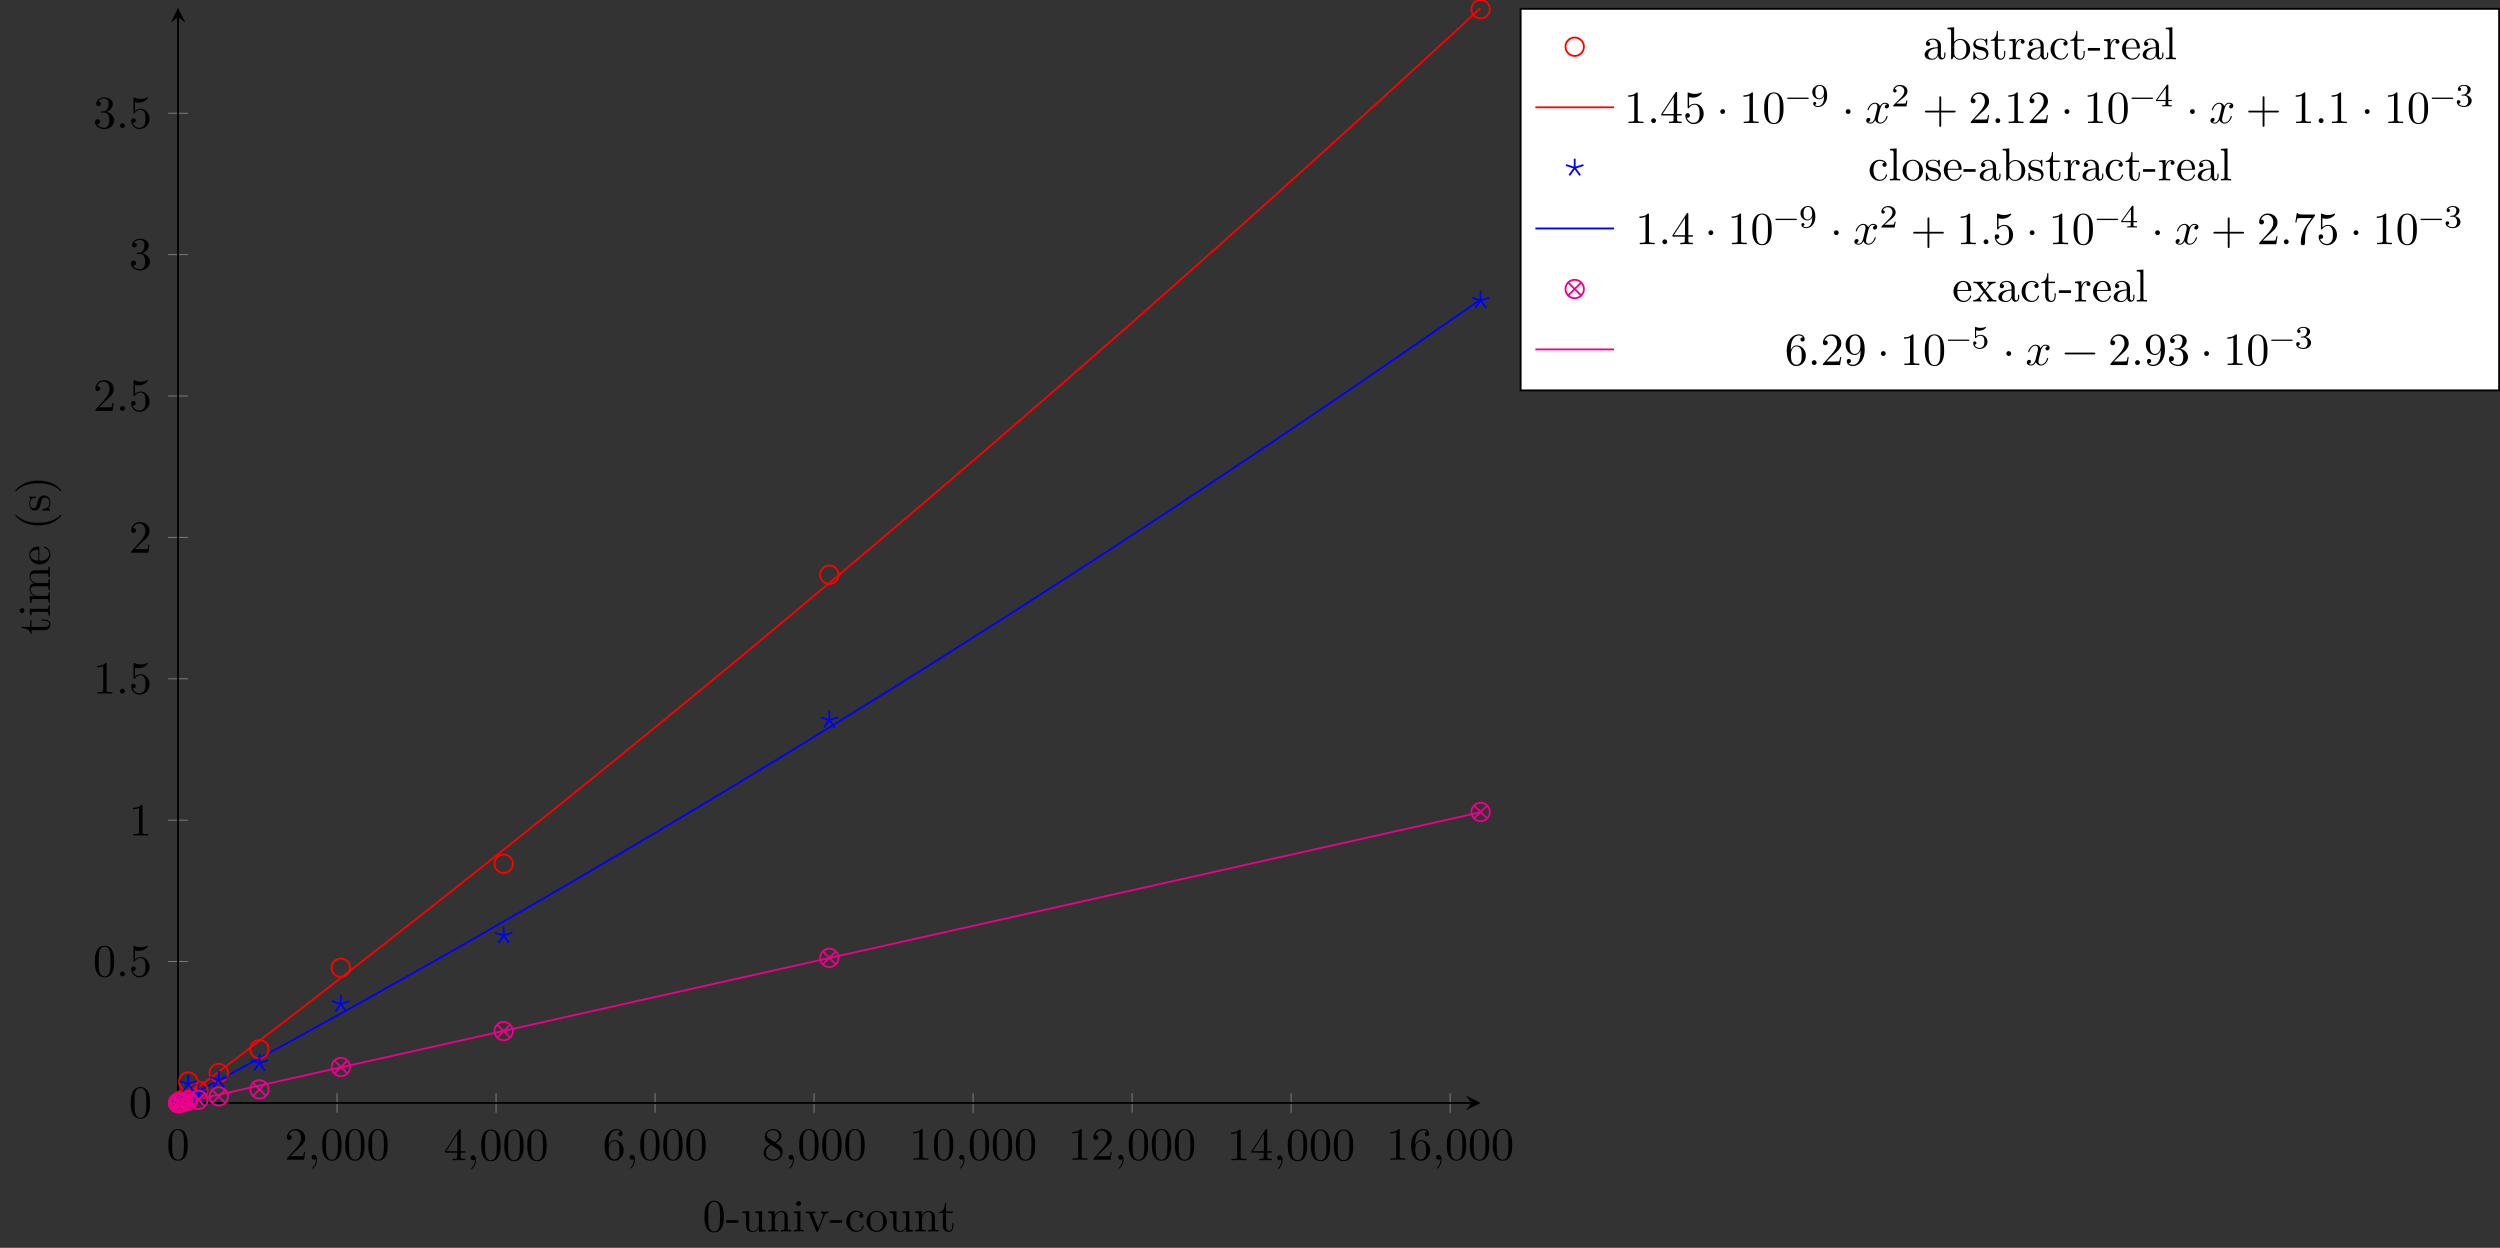 <?xml version="1.0" encoding="UTF-8"?>
<svg xmlns="http://www.w3.org/2000/svg" xmlns:xlink="http://www.w3.org/1999/xlink" width="540.637pt" height="269.844pt" viewBox="0 0 540.637 269.844" version="1.1">
<rect x="0" y="0" width="540.637" height="269.844" fill="#333333" stroke="none"/>
<defs>
<g>
<symbol overflow="visible" id="glyph0-0">
<path style="stroke:none;" d=""/>
</symbol>
<symbol overflow="visible" id="glyph0-1">
<path style="stroke:none;" d="M 4.578 -3.188 C 4.578 -3.984 4.531 -4.781 4.188 -5.516 C 3.734 -6.484 2.906 -6.641 2.5 -6.641 C 1.891 -6.641 1.172 -6.375 0.75 -5.453 C 0.438 -4.766 0.391 -3.984 0.391 -3.188 C 0.391 -2.438 0.422 -1.547 0.844 -0.781 C 1.266 0.016 2 0.219 2.484 0.219 C 3.016 0.219 3.781 0.016 4.219 -0.938 C 4.531 -1.625 4.578 -2.406 4.578 -3.188 Z M 3.766 -3.312 C 3.766 -2.562 3.766 -1.891 3.656 -1.25 C 3.5 -0.297 2.938 0 2.484 0 C 2.094 0 1.5 -0.25 1.328 -1.203 C 1.219 -1.797 1.219 -2.719 1.219 -3.312 C 1.219 -3.953 1.219 -4.609 1.297 -5.141 C 1.484 -6.328 2.234 -6.422 2.484 -6.422 C 2.812 -6.422 3.469 -6.234 3.656 -5.25 C 3.766 -4.688 3.766 -3.938 3.766 -3.312 Z M 3.766 -3.312 "/>
</symbol>
<symbol overflow="visible" id="glyph0-2">
<path style="stroke:none;" d="M 4.469 -1.734 L 4.234 -1.734 C 4.172 -1.438 4.109 -1 4 -0.844 C 3.938 -0.766 3.281 -0.766 3.062 -0.766 L 1.266 -0.766 L 2.328 -1.797 C 3.875 -3.172 4.469 -3.703 4.469 -4.703 C 4.469 -5.844 3.578 -6.641 2.359 -6.641 C 1.234 -6.641 0.5 -5.719 0.5 -4.828 C 0.5 -4.281 1 -4.281 1.031 -4.281 C 1.203 -4.281 1.547 -4.391 1.547 -4.812 C 1.547 -5.062 1.359 -5.328 1.016 -5.328 C 0.938 -5.328 0.922 -5.328 0.891 -5.312 C 1.109 -5.969 1.656 -6.328 2.234 -6.328 C 3.141 -6.328 3.562 -5.516 3.562 -4.703 C 3.562 -3.906 3.078 -3.125 2.516 -2.5 L 0.609 -0.375 C 0.5 -0.266 0.5 -0.234 0.5 0 L 4.203 0 Z M 4.469 -1.734 "/>
</symbol>
<symbol overflow="visible" id="glyph0-3">
<path style="stroke:none;" d="M 2.031 -0.016 C 2.031 -0.672 1.781 -1.062 1.391 -1.062 C 1.062 -1.062 0.859 -0.812 0.859 -0.531 C 0.859 -0.266 1.062 0 1.391 0 C 1.5 0 1.641 -0.047 1.734 -0.125 C 1.766 -0.156 1.781 -0.156 1.781 -0.156 C 1.781 -0.156 1.797 -0.156 1.797 -0.016 C 1.797 0.734 1.453 1.328 1.125 1.656 C 1.016 1.766 1.016 1.781 1.016 1.812 C 1.016 1.891 1.062 1.922 1.109 1.922 C 1.219 1.922 2.031 1.156 2.031 -0.016 Z M 2.031 -0.016 "/>
</symbol>
<symbol overflow="visible" id="glyph0-4">
<path style="stroke:none;" d="M 4.688 -1.641 L 4.688 -1.953 L 3.703 -1.953 L 3.703 -6.484 C 3.703 -6.688 3.703 -6.75 3.531 -6.75 C 3.453 -6.75 3.422 -6.75 3.344 -6.625 L 0.281 -1.953 L 0.281 -1.641 L 2.938 -1.641 L 2.938 -0.781 C 2.938 -0.422 2.906 -0.312 2.172 -0.312 L 1.969 -0.312 L 1.969 0 C 2.375 -0.031 2.891 -0.031 3.312 -0.031 C 3.734 -0.031 4.25 -0.031 4.672 0 L 4.672 -0.312 L 4.453 -0.312 C 3.719 -0.312 3.703 -0.422 3.703 -0.781 L 3.703 -1.641 Z M 2.984 -1.953 L 0.562 -1.953 L 2.984 -5.672 Z M 2.984 -1.953 "/>
</symbol>
<symbol overflow="visible" id="glyph0-5">
<path style="stroke:none;" d="M 4.562 -2.031 C 4.562 -3.297 3.672 -4.25 2.562 -4.25 C 1.891 -4.25 1.516 -3.75 1.312 -3.266 L 1.312 -3.516 C 1.312 -6.031 2.547 -6.391 3.062 -6.391 C 3.297 -6.391 3.719 -6.328 3.938 -5.984 C 3.781 -5.984 3.391 -5.984 3.391 -5.547 C 3.391 -5.234 3.625 -5.078 3.844 -5.078 C 4 -5.078 4.312 -5.172 4.312 -5.562 C 4.312 -6.156 3.875 -6.641 3.047 -6.641 C 1.766 -6.641 0.422 -5.359 0.422 -3.156 C 0.422 -0.484 1.578 0.219 2.5 0.219 C 3.609 0.219 4.562 -0.719 4.562 -2.031 Z M 3.656 -2.047 C 3.656 -1.562 3.656 -1.062 3.484 -0.703 C 3.188 -0.109 2.734 -0.062 2.5 -0.062 C 1.875 -0.062 1.578 -0.656 1.516 -0.812 C 1.328 -1.281 1.328 -2.078 1.328 -2.25 C 1.328 -3.031 1.656 -4.031 2.547 -4.031 C 2.719 -4.031 3.172 -4.031 3.484 -3.406 C 3.656 -3.047 3.656 -2.531 3.656 -2.047 Z M 3.656 -2.047 "/>
</symbol>
<symbol overflow="visible" id="glyph0-6">
<path style="stroke:none;" d="M 4.562 -1.672 C 4.562 -2.031 4.453 -2.484 4.062 -2.906 C 3.875 -3.109 3.719 -3.203 3.078 -3.609 C 3.797 -3.984 4.281 -4.5 4.281 -5.156 C 4.281 -6.078 3.406 -6.641 2.5 -6.641 C 1.5 -6.641 0.688 -5.906 0.688 -4.969 C 0.688 -4.797 0.703 -4.344 1.125 -3.875 C 1.234 -3.766 1.609 -3.516 1.859 -3.344 C 1.281 -3.047 0.422 -2.5 0.422 -1.5 C 0.422 -0.453 1.438 0.219 2.484 0.219 C 3.609 0.219 4.562 -0.609 4.562 -1.672 Z M 3.844 -5.156 C 3.844 -4.578 3.453 -4.109 2.859 -3.766 L 1.625 -4.562 C 1.172 -4.859 1.125 -5.188 1.125 -5.359 C 1.125 -5.969 1.781 -6.391 2.484 -6.391 C 3.203 -6.391 3.844 -5.875 3.844 -5.156 Z M 4.062 -1.312 C 4.062 -0.578 3.312 -0.062 2.5 -0.062 C 1.641 -0.062 0.922 -0.672 0.922 -1.5 C 0.922 -2.078 1.234 -2.719 2.078 -3.188 L 3.312 -2.406 C 3.594 -2.219 4.062 -1.922 4.062 -1.312 Z M 4.062 -1.312 "/>
</symbol>
<symbol overflow="visible" id="glyph0-7">
<path style="stroke:none;" d="M 4.172 0 L 4.172 -0.312 L 3.859 -0.312 C 2.953 -0.312 2.938 -0.422 2.938 -0.781 L 2.938 -6.375 C 2.938 -6.625 2.938 -6.641 2.703 -6.641 C 2.078 -6 1.203 -6 0.891 -6 L 0.891 -5.688 C 1.094 -5.688 1.672 -5.688 2.188 -5.953 L 2.188 -0.781 C 2.188 -0.422 2.156 -0.312 1.266 -0.312 L 0.953 -0.312 L 0.953 0 C 1.297 -0.031 2.156 -0.031 2.562 -0.031 C 2.953 -0.031 3.828 -0.031 4.172 0 Z M 4.172 0 "/>
</symbol>
<symbol overflow="visible" id="glyph0-8">
<path style="stroke:none;" d="M 1.906 -0.531 C 1.906 -0.812 1.672 -1.062 1.391 -1.062 C 1.094 -1.062 0.859 -0.812 0.859 -0.531 C 0.859 -0.234 1.094 0 1.391 0 C 1.672 0 1.906 -0.234 1.906 -0.531 Z M 1.906 -0.531 "/>
</symbol>
<symbol overflow="visible" id="glyph0-9">
<path style="stroke:none;" d="M 4.469 -2 C 4.469 -3.188 3.656 -4.188 2.578 -4.188 C 2.109 -4.188 1.672 -4.031 1.312 -3.672 L 1.312 -5.625 C 1.516 -5.562 1.844 -5.5 2.156 -5.5 C 3.391 -5.5 4.094 -6.406 4.094 -6.531 C 4.094 -6.594 4.062 -6.641 3.984 -6.641 C 3.984 -6.641 3.953 -6.641 3.906 -6.609 C 3.703 -6.516 3.219 -6.312 2.547 -6.312 C 2.156 -6.312 1.688 -6.391 1.219 -6.594 C 1.141 -6.625 1.109 -6.625 1.109 -6.625 C 1 -6.625 1 -6.547 1 -6.391 L 1 -3.438 C 1 -3.266 1 -3.188 1.141 -3.188 C 1.219 -3.188 1.234 -3.203 1.281 -3.266 C 1.391 -3.422 1.75 -3.969 2.562 -3.969 C 3.078 -3.969 3.328 -3.516 3.406 -3.328 C 3.562 -2.953 3.594 -2.578 3.594 -2.078 C 3.594 -1.719 3.594 -1.125 3.344 -0.703 C 3.109 -0.312 2.734 -0.062 2.281 -0.062 C 1.562 -0.062 0.984 -0.594 0.812 -1.172 C 0.844 -1.172 0.875 -1.156 0.984 -1.156 C 1.312 -1.156 1.484 -1.406 1.484 -1.641 C 1.484 -1.891 1.312 -2.141 0.984 -2.141 C 0.844 -2.141 0.5 -2.062 0.5 -1.609 C 0.5 -0.75 1.188 0.219 2.297 0.219 C 3.453 0.219 4.469 -0.734 4.469 -2 Z M 4.469 -2 "/>
</symbol>
<symbol overflow="visible" id="glyph0-10">
<path style="stroke:none;" d="M 4.562 -1.703 C 4.562 -2.516 3.922 -3.297 2.891 -3.516 C 3.703 -3.781 4.281 -4.469 4.281 -5.266 C 4.281 -6.078 3.406 -6.641 2.453 -6.641 C 1.453 -6.641 0.688 -6.047 0.688 -5.281 C 0.688 -4.953 0.906 -4.766 1.203 -4.766 C 1.5 -4.766 1.703 -4.984 1.703 -5.281 C 1.703 -5.766 1.234 -5.766 1.094 -5.766 C 1.391 -6.266 2.047 -6.391 2.406 -6.391 C 2.828 -6.391 3.375 -6.172 3.375 -5.281 C 3.375 -5.156 3.344 -4.578 3.094 -4.141 C 2.797 -3.656 2.453 -3.625 2.203 -3.625 C 2.125 -3.609 1.891 -3.594 1.812 -3.594 C 1.734 -3.578 1.672 -3.562 1.672 -3.469 C 1.672 -3.359 1.734 -3.359 1.906 -3.359 L 2.344 -3.359 C 3.156 -3.359 3.531 -2.688 3.531 -1.703 C 3.531 -0.344 2.844 -0.062 2.406 -0.062 C 1.969 -0.062 1.219 -0.234 0.875 -0.812 C 1.219 -0.766 1.531 -0.984 1.531 -1.359 C 1.531 -1.719 1.266 -1.922 0.984 -1.922 C 0.734 -1.922 0.422 -1.781 0.422 -1.344 C 0.422 -0.438 1.344 0.219 2.438 0.219 C 3.656 0.219 4.562 -0.688 4.562 -1.703 Z M 4.562 -1.703 "/>
</symbol>
<symbol overflow="visible" id="glyph0-11">
<path style="stroke:none;" d="M 1.906 -2.5 C 1.906 -2.781 1.672 -3.016 1.391 -3.016 C 1.094 -3.016 0.859 -2.781 0.859 -2.5 C 0.859 -2.203 1.094 -1.969 1.391 -1.969 C 1.672 -1.969 1.906 -2.203 1.906 -2.5 Z M 1.906 -2.5 "/>
</symbol>
<symbol overflow="visible" id="glyph0-12">
<path style="stroke:none;" d="M 5.25 -3.75 C 5.25 -4.266 4.672 -4.406 4.328 -4.406 C 3.75 -4.406 3.406 -3.875 3.281 -3.656 C 3.031 -4.312 2.5 -4.406 2.203 -4.406 C 1.172 -4.406 0.594 -3.125 0.594 -2.875 C 0.594 -2.766 0.719 -2.766 0.719 -2.766 C 0.797 -2.766 0.828 -2.797 0.844 -2.875 C 1.188 -3.938 1.844 -4.188 2.188 -4.188 C 2.375 -4.188 2.719 -4.094 2.719 -3.516 C 2.719 -3.203 2.547 -2.547 2.188 -1.141 C 2.031 -0.531 1.672 -0.109 1.234 -0.109 C 1.172 -0.109 0.953 -0.109 0.734 -0.234 C 0.984 -0.297 1.203 -0.5 1.203 -0.781 C 1.203 -1.047 0.984 -1.125 0.844 -1.125 C 0.531 -1.125 0.297 -0.875 0.297 -0.547 C 0.297 -0.094 0.781 0.109 1.219 0.109 C 1.891 0.109 2.25 -0.594 2.266 -0.641 C 2.391 -0.281 2.75 0.109 3.344 0.109 C 4.375 0.109 4.938 -1.172 4.938 -1.422 C 4.938 -1.531 4.859 -1.531 4.828 -1.531 C 4.734 -1.531 4.719 -1.484 4.688 -1.422 C 4.359 -0.344 3.688 -0.109 3.375 -0.109 C 2.984 -0.109 2.828 -0.422 2.828 -0.766 C 2.828 -0.984 2.875 -1.203 2.984 -1.641 L 3.328 -3.016 C 3.391 -3.266 3.625 -4.188 4.312 -4.188 C 4.359 -4.188 4.609 -4.188 4.812 -4.062 C 4.531 -4 4.344 -3.766 4.344 -3.516 C 4.344 -3.359 4.453 -3.172 4.719 -3.172 C 4.938 -3.172 5.25 -3.344 5.25 -3.75 Z M 5.25 -3.75 "/>
</symbol>
<symbol overflow="visible" id="glyph0-13">
<path style="stroke:none;" d="M 7.203 -2.5 C 7.203 -2.609 7.109 -2.688 7 -2.688 L 4.078 -2.688 L 4.078 -5.609 C 4.078 -5.719 3.984 -5.812 3.875 -5.812 C 3.766 -5.812 3.672 -5.719 3.672 -5.609 L 3.672 -2.688 L 0.75 -2.688 C 0.641 -2.688 0.562 -2.609 0.562 -2.5 C 0.562 -2.375 0.641 -2.297 0.75 -2.297 L 3.672 -2.297 L 3.672 0.625 C 3.672 0.734 3.766 0.828 3.875 0.828 C 3.984 0.828 4.078 0.734 4.078 0.625 L 4.078 -2.297 L 7 -2.297 C 7.109 -2.297 7.203 -2.375 7.203 -2.5 Z M 7.203 -2.5 "/>
</symbol>
<symbol overflow="visible" id="glyph0-14">
<path style="stroke:none;" d="M 4.828 -6.422 L 2.406 -6.422 C 1.203 -6.422 1.172 -6.547 1.141 -6.734 L 0.891 -6.734 L 0.562 -4.688 L 0.812 -4.688 C 0.844 -4.844 0.922 -5.469 1.062 -5.594 C 1.125 -5.656 1.906 -5.656 2.031 -5.656 L 4.094 -5.656 L 2.984 -4.078 C 2.078 -2.734 1.75 -1.344 1.75 -0.328 C 1.75 -0.234 1.75 0.219 2.219 0.219 C 2.672 0.219 2.672 -0.234 2.672 -0.328 L 2.672 -0.844 C 2.672 -1.391 2.703 -1.938 2.781 -2.469 C 2.828 -2.703 2.953 -3.562 3.406 -4.172 L 4.75 -6.078 C 4.828 -6.188 4.828 -6.203 4.828 -6.422 Z M 4.828 -6.422 "/>
</symbol>
<symbol overflow="visible" id="glyph0-15">
<path style="stroke:none;" d="M 4.562 -3.281 C 4.562 -5.969 3.406 -6.641 2.516 -6.641 C 1.969 -6.641 1.484 -6.453 1.062 -6.016 C 0.641 -5.562 0.422 -5.141 0.422 -4.391 C 0.422 -3.156 1.297 -2.172 2.406 -2.172 C 3.016 -2.172 3.422 -2.594 3.656 -3.172 L 3.656 -2.844 C 3.656 -0.516 2.625 -0.062 2.047 -0.062 C 1.875 -0.062 1.328 -0.078 1.062 -0.422 C 1.5 -0.422 1.578 -0.703 1.578 -0.875 C 1.578 -1.188 1.344 -1.328 1.125 -1.328 C 0.969 -1.328 0.672 -1.25 0.672 -0.859 C 0.672 -0.188 1.203 0.219 2.047 0.219 C 3.344 0.219 4.562 -1.141 4.562 -3.281 Z M 3.641 -4.203 C 3.641 -3.375 3.297 -2.406 2.422 -2.406 C 2.266 -2.406 1.797 -2.406 1.5 -3.031 C 1.312 -3.406 1.312 -3.891 1.312 -4.391 C 1.312 -4.922 1.312 -5.391 1.531 -5.766 C 1.797 -6.266 2.172 -6.391 2.516 -6.391 C 2.984 -6.391 3.312 -6.047 3.484 -5.609 C 3.594 -5.281 3.641 -4.656 3.641 -4.203 Z M 3.641 -4.203 "/>
</symbol>
<symbol overflow="visible" id="glyph0-16">
<path style="stroke:none;" d="M 7.203 -2.5 C 7.203 -2.609 7.109 -2.688 7 -2.688 L 0.75 -2.688 C 0.641 -2.688 0.562 -2.609 0.562 -2.5 C 0.562 -2.375 0.641 -2.297 0.75 -2.297 L 7 -2.297 C 7.109 -2.297 7.203 -2.375 7.203 -2.5 Z M 7.203 -2.5 "/>
</symbol>
<symbol overflow="visible" id="glyph1-0">
<path style="stroke:none;" d=""/>
</symbol>
<symbol overflow="visible" id="glyph1-1">
<path style="stroke:none;" d="M 4.578 -3.188 C 4.578 -3.984 4.531 -4.781 4.188 -5.516 C 3.734 -6.484 2.906 -6.641 2.5 -6.641 C 1.891 -6.641 1.172 -6.375 0.75 -5.453 C 0.438 -4.766 0.391 -3.984 0.391 -3.188 C 0.391 -2.438 0.422 -1.547 0.844 -0.781 C 1.266 0.016 2 0.219 2.484 0.219 C 3.016 0.219 3.781 0.016 4.219 -0.938 C 4.531 -1.625 4.578 -2.406 4.578 -3.188 Z M 3.766 -3.312 C 3.766 -2.562 3.766 -1.891 3.656 -1.25 C 3.5 -0.297 2.938 0 2.484 0 C 2.094 0 1.5 -0.25 1.328 -1.203 C 1.219 -1.797 1.219 -2.719 1.219 -3.312 C 1.219 -3.953 1.219 -4.609 1.297 -5.141 C 1.484 -6.328 2.234 -6.422 2.484 -6.422 C 2.812 -6.422 3.469 -6.234 3.656 -5.25 C 3.766 -4.688 3.766 -3.938 3.766 -3.312 Z M 3.766 -3.312 "/>
</symbol>
<symbol overflow="visible" id="glyph1-2">
<path style="stroke:none;" d="M 2.75 -1.859 L 2.75 -2.438 L 0.109 -2.438 L 0.109 -1.859 Z M 2.75 -1.859 "/>
</symbol>
<symbol overflow="visible" id="glyph1-3">
<path style="stroke:none;" d="M 5.328 0 L 5.328 -0.312 C 4.641 -0.312 4.562 -0.375 4.562 -0.875 L 4.562 -4.406 L 3.094 -4.297 L 3.094 -3.984 C 3.781 -3.984 3.875 -3.922 3.875 -3.422 L 3.875 -1.656 C 3.875 -0.781 3.391 -0.109 2.656 -0.109 C 1.828 -0.109 1.781 -0.578 1.781 -1.094 L 1.781 -4.406 L 0.312 -4.297 L 0.312 -3.984 C 1.094 -3.984 1.094 -3.953 1.094 -3.078 L 1.094 -1.578 C 1.094 -0.797 1.094 0.109 2.609 0.109 C 3.172 0.109 3.609 -0.172 3.891 -0.781 L 3.891 0.109 Z M 5.328 0 "/>
</symbol>
<symbol overflow="visible" id="glyph1-4">
<path style="stroke:none;" d="M 5.328 0 L 5.328 -0.312 C 4.812 -0.312 4.562 -0.312 4.562 -0.609 L 4.562 -2.516 C 4.562 -3.375 4.562 -3.672 4.25 -4.031 C 4.109 -4.203 3.781 -4.406 3.203 -4.406 C 2.469 -4.406 2 -3.984 1.719 -3.359 L 1.719 -4.406 L 0.312 -4.297 L 0.312 -3.984 C 1.016 -3.984 1.094 -3.922 1.094 -3.422 L 1.094 -0.75 C 1.094 -0.312 0.984 -0.312 0.312 -0.312 L 0.312 0 L 1.453 -0.031 L 2.562 0 L 2.562 -0.312 C 1.891 -0.312 1.781 -0.312 1.781 -0.75 L 1.781 -2.594 C 1.781 -3.625 2.5 -4.188 3.125 -4.188 C 3.766 -4.188 3.875 -3.656 3.875 -3.078 L 3.875 -0.75 C 3.875 -0.312 3.766 -0.312 3.094 -0.312 L 3.094 0 L 4.219 -0.031 Z M 5.328 0 "/>
</symbol>
<symbol overflow="visible" id="glyph1-5">
<path style="stroke:none;" d="M 2.469 0 L 2.469 -0.312 C 1.797 -0.312 1.766 -0.359 1.766 -0.75 L 1.766 -4.406 L 0.375 -4.297 L 0.375 -3.984 C 1.016 -3.984 1.109 -3.922 1.109 -3.438 L 1.109 -0.75 C 1.109 -0.312 1 -0.312 0.328 -0.312 L 0.328 0 L 1.422 -0.031 C 1.781 -0.031 2.125 -0.016 2.469 0 Z M 1.906 -6.016 C 1.906 -6.297 1.688 -6.547 1.391 -6.547 C 1.047 -6.547 0.844 -6.266 0.844 -6.016 C 0.844 -5.75 1.078 -5.5 1.375 -5.5 C 1.719 -5.5 1.906 -5.766 1.906 -6.016 Z M 1.906 -6.016 "/>
</symbol>
<symbol overflow="visible" id="glyph1-6">
<path style="stroke:none;" d="M 5.062 -3.984 L 5.062 -4.297 C 4.828 -4.281 4.547 -4.266 4.312 -4.266 L 3.453 -4.297 L 3.453 -3.984 C 3.812 -3.984 3.922 -3.75 3.922 -3.562 C 3.922 -3.469 3.906 -3.422 3.875 -3.312 L 2.844 -0.781 L 1.734 -3.562 C 1.672 -3.688 1.672 -3.734 1.672 -3.734 C 1.672 -3.984 2.062 -3.984 2.25 -3.984 L 2.25 -4.297 L 1.156 -4.266 C 0.891 -4.266 0.484 -4.281 0.188 -4.297 L 0.188 -3.984 C 0.812 -3.984 0.859 -3.922 0.984 -3.625 L 2.422 -0.078 C 2.484 0.062 2.5 0.109 2.625 0.109 C 2.766 0.109 2.797 0.016 2.844 -0.078 L 4.141 -3.312 C 4.234 -3.547 4.406 -3.984 5.062 -3.984 Z M 5.062 -3.984 "/>
</symbol>
<symbol overflow="visible" id="glyph1-7">
<path style="stroke:none;" d="M 4.141 -1.188 C 4.141 -1.281 4.031 -1.281 4 -1.281 C 3.922 -1.281 3.891 -1.25 3.875 -1.188 C 3.594 -0.266 2.938 -0.141 2.578 -0.141 C 2.047 -0.141 1.172 -0.562 1.172 -2.172 C 1.172 -3.797 1.984 -4.219 2.516 -4.219 C 2.609 -4.219 3.234 -4.203 3.578 -3.844 C 3.172 -3.812 3.109 -3.516 3.109 -3.391 C 3.109 -3.125 3.297 -2.938 3.562 -2.938 C 3.828 -2.938 4.031 -3.094 4.031 -3.406 C 4.031 -4.078 3.266 -4.469 2.5 -4.469 C 1.25 -4.469 0.344 -3.391 0.344 -2.156 C 0.344 -0.875 1.328 0.109 2.484 0.109 C 3.812 0.109 4.141 -1.094 4.141 -1.188 Z M 4.141 -1.188 "/>
</symbol>
<symbol overflow="visible" id="glyph1-8">
<path style="stroke:none;" d="M 4.688 -2.141 C 4.688 -3.406 3.703 -4.469 2.5 -4.469 C 1.25 -4.469 0.281 -3.375 0.281 -2.141 C 0.281 -0.844 1.312 0.109 2.484 0.109 C 3.688 0.109 4.688 -0.875 4.688 -2.141 Z M 3.875 -2.219 C 3.875 -1.859 3.875 -1.312 3.656 -0.875 C 3.422 -0.422 2.984 -0.141 2.5 -0.141 C 2.062 -0.141 1.625 -0.344 1.359 -0.812 C 1.109 -1.25 1.109 -1.859 1.109 -2.219 C 1.109 -2.609 1.109 -3.141 1.344 -3.578 C 1.609 -4.031 2.078 -4.25 2.484 -4.25 C 2.922 -4.25 3.344 -4.031 3.609 -3.594 C 3.875 -3.172 3.875 -2.594 3.875 -2.219 Z M 3.875 -2.219 "/>
</symbol>
<symbol overflow="visible" id="glyph1-9">
<path style="stroke:none;" d="M 3.312 -1.234 L 3.312 -1.797 L 3.062 -1.797 L 3.062 -1.25 C 3.062 -0.516 2.766 -0.141 2.391 -0.141 C 1.719 -0.141 1.719 -1.047 1.719 -1.219 L 1.719 -3.984 L 3.156 -3.984 L 3.156 -4.297 L 1.719 -4.297 L 1.719 -6.125 L 1.469 -6.125 C 1.469 -5.312 1.172 -4.25 0.188 -4.203 L 0.188 -3.984 L 1.031 -3.984 L 1.031 -1.234 C 1.031 -0.016 1.969 0.109 2.328 0.109 C 3.031 0.109 3.312 -0.594 3.312 -1.234 Z M 3.312 -1.234 "/>
</symbol>
<symbol overflow="visible" id="glyph1-10">
<path style="stroke:none;" d="M 4.812 -0.891 L 4.812 -1.453 L 4.562 -1.453 L 4.562 -0.891 C 4.562 -0.312 4.312 -0.25 4.203 -0.25 C 3.875 -0.25 3.844 -0.703 3.844 -0.75 L 3.844 -2.734 C 3.844 -3.156 3.844 -3.547 3.484 -3.922 C 3.094 -4.312 2.594 -4.469 2.109 -4.469 C 1.297 -4.469 0.609 -4 0.609 -3.344 C 0.609 -3.047 0.812 -2.875 1.062 -2.875 C 1.344 -2.875 1.531 -3.078 1.531 -3.328 C 1.531 -3.453 1.469 -3.781 1.016 -3.781 C 1.281 -4.141 1.781 -4.25 2.094 -4.25 C 2.578 -4.25 3.156 -3.859 3.156 -2.969 L 3.156 -2.609 C 2.641 -2.578 1.938 -2.547 1.312 -2.25 C 0.562 -1.906 0.312 -1.391 0.312 -0.953 C 0.312 -0.141 1.281 0.109 1.906 0.109 C 2.578 0.109 3.031 -0.297 3.219 -0.75 C 3.266 -0.359 3.531 0.062 4 0.062 C 4.203 0.062 4.812 -0.078 4.812 -0.891 Z M 3.156 -1.391 C 3.156 -0.453 2.438 -0.109 1.984 -0.109 C 1.5 -0.109 1.094 -0.453 1.094 -0.953 C 1.094 -1.5 1.5 -2.328 3.156 -2.391 Z M 3.156 -1.391 "/>
</symbol>
<symbol overflow="visible" id="glyph1-11">
<path style="stroke:none;" d="M 5.188 -2.156 C 5.188 -3.422 4.219 -4.406 3.078 -4.406 C 2.297 -4.406 1.875 -3.938 1.719 -3.766 L 1.719 -6.922 L 0.281 -6.812 L 0.281 -6.5 C 0.984 -6.5 1.062 -6.438 1.062 -5.938 L 1.062 0 L 1.312 0 L 1.672 -0.625 C 1.812 -0.391 2.234 0.109 2.969 0.109 C 4.156 0.109 5.188 -0.875 5.188 -2.156 Z M 4.359 -2.156 C 4.359 -1.797 4.344 -1.203 4.062 -0.75 C 3.844 -0.438 3.469 -0.109 2.938 -0.109 C 2.484 -0.109 2.125 -0.344 1.891 -0.719 C 1.75 -0.922 1.75 -0.953 1.75 -1.141 L 1.75 -3.188 C 1.75 -3.375 1.75 -3.391 1.859 -3.547 C 2.25 -4.109 2.797 -4.188 3.031 -4.188 C 3.484 -4.188 3.844 -3.922 4.078 -3.547 C 4.344 -3.141 4.359 -2.578 4.359 -2.156 Z M 4.359 -2.156 "/>
</symbol>
<symbol overflow="visible" id="glyph1-12">
<path style="stroke:none;" d="M 3.594 -1.281 C 3.594 -1.797 3.297 -2.109 3.172 -2.219 C 2.844 -2.547 2.453 -2.625 2.031 -2.703 C 1.469 -2.812 0.812 -2.938 0.812 -3.516 C 0.812 -3.875 1.062 -4.281 1.922 -4.281 C 3.016 -4.281 3.078 -3.375 3.094 -3.078 C 3.094 -2.984 3.203 -2.984 3.203 -2.984 C 3.344 -2.984 3.344 -3.031 3.344 -3.219 L 3.344 -4.234 C 3.344 -4.391 3.344 -4.469 3.234 -4.469 C 3.188 -4.469 3.156 -4.469 3.031 -4.344 C 3 -4.312 2.906 -4.219 2.859 -4.188 C 2.484 -4.469 2.078 -4.469 1.922 -4.469 C 0.703 -4.469 0.328 -3.797 0.328 -3.234 C 0.328 -2.891 0.484 -2.609 0.75 -2.391 C 1.078 -2.141 1.359 -2.078 2.078 -1.938 C 2.297 -1.891 3.109 -1.734 3.109 -1.016 C 3.109 -0.516 2.766 -0.109 1.984 -0.109 C 1.141 -0.109 0.781 -0.672 0.594 -1.531 C 0.562 -1.656 0.562 -1.688 0.453 -1.688 C 0.328 -1.688 0.328 -1.625 0.328 -1.453 L 0.328 -0.125 C 0.328 0.047 0.328 0.109 0.438 0.109 C 0.484 0.109 0.5 0.094 0.688 -0.094 C 0.703 -0.109 0.703 -0.125 0.891 -0.312 C 1.328 0.094 1.781 0.109 1.984 0.109 C 3.125 0.109 3.594 -0.562 3.594 -1.281 Z M 3.594 -1.281 "/>
</symbol>
<symbol overflow="visible" id="glyph1-13">
<path style="stroke:none;" d="M 3.625 -3.797 C 3.625 -4.109 3.312 -4.406 2.891 -4.406 C 2.156 -4.406 1.797 -3.734 1.672 -3.312 L 1.672 -4.406 L 0.281 -4.297 L 0.281 -3.984 C 0.984 -3.984 1.062 -3.922 1.062 -3.422 L 1.062 -0.75 C 1.062 -0.312 0.953 -0.312 0.281 -0.312 L 0.281 0 L 1.422 -0.031 C 1.812 -0.031 2.281 -0.031 2.688 0 L 2.688 -0.312 L 2.469 -0.312 C 1.734 -0.312 1.719 -0.422 1.719 -0.781 L 1.719 -2.312 C 1.719 -3.297 2.141 -4.188 2.891 -4.188 C 2.953 -4.188 2.984 -4.188 3 -4.172 C 2.969 -4.172 2.766 -4.047 2.766 -3.781 C 2.766 -3.516 2.984 -3.359 3.203 -3.359 C 3.375 -3.359 3.625 -3.484 3.625 -3.797 Z M 3.625 -3.797 "/>
</symbol>
<symbol overflow="visible" id="glyph1-14">
<path style="stroke:none;" d="M 4.141 -1.188 C 4.141 -1.281 4.062 -1.312 4 -1.312 C 3.922 -1.312 3.891 -1.25 3.875 -1.172 C 3.531 -0.141 2.625 -0.141 2.531 -0.141 C 2.031 -0.141 1.641 -0.438 1.406 -0.812 C 1.109 -1.281 1.109 -1.938 1.109 -2.297 L 3.891 -2.297 C 4.109 -2.297 4.141 -2.297 4.141 -2.516 C 4.141 -3.5 3.594 -4.469 2.359 -4.469 C 1.203 -4.469 0.281 -3.438 0.281 -2.188 C 0.281 -0.859 1.328 0.109 2.469 0.109 C 3.688 0.109 4.141 -1 4.141 -1.188 Z M 3.484 -2.516 L 1.109 -2.516 C 1.172 -4 2.016 -4.25 2.359 -4.25 C 3.375 -4.25 3.484 -2.906 3.484 -2.516 Z M 3.484 -2.516 "/>
</symbol>
<symbol overflow="visible" id="glyph1-15">
<path style="stroke:none;" d="M 2.547 0 L 2.547 -0.312 C 1.875 -0.312 1.766 -0.312 1.766 -0.75 L 1.766 -6.922 L 0.328 -6.812 L 0.328 -6.5 C 1.031 -6.5 1.109 -6.438 1.109 -5.938 L 1.109 -0.75 C 1.109 -0.312 1 -0.312 0.328 -0.312 L 0.328 0 L 1.438 -0.031 Z M 2.547 0 "/>
</symbol>
<symbol overflow="visible" id="glyph1-16">
<path style="stroke:none;" d="M 5.141 0 L 5.141 -0.312 C 4.609 -0.312 4.422 -0.328 4.203 -0.625 L 2.859 -2.344 C 3.156 -2.719 3.531 -3.203 3.781 -3.469 C 4.094 -3.828 4.5 -3.984 4.969 -3.984 L 4.969 -4.297 C 4.703 -4.281 4.406 -4.266 4.141 -4.266 C 3.844 -4.266 3.312 -4.281 3.188 -4.297 L 3.188 -3.984 C 3.406 -3.969 3.484 -3.844 3.484 -3.672 C 3.484 -3.516 3.375 -3.391 3.328 -3.328 L 2.719 -2.547 L 1.938 -3.562 C 1.844 -3.656 1.844 -3.672 1.844 -3.734 C 1.844 -3.891 2 -3.984 2.188 -3.984 L 2.188 -4.297 L 1.109 -4.266 C 0.906 -4.266 0.438 -4.281 0.172 -4.297 L 0.172 -3.984 C 0.875 -3.984 0.875 -3.984 1.344 -3.375 L 2.328 -2.094 C 1.859 -1.5 1.859 -1.469 1.391 -0.906 C 0.922 -0.328 0.328 -0.312 0.125 -0.312 L 0.125 0 C 0.375 -0.016 0.688 -0.031 0.953 -0.031 L 1.891 0 L 1.891 -0.312 C 1.672 -0.344 1.609 -0.469 1.609 -0.625 C 1.609 -0.844 1.891 -1.172 2.5 -1.891 L 3.266 -0.891 C 3.344 -0.781 3.469 -0.625 3.469 -0.562 C 3.469 -0.469 3.375 -0.312 3.109 -0.312 L 3.109 0 L 4.188 -0.031 C 4.453 -0.031 4.844 -0.016 5.141 0 Z M 5.141 0 "/>
</symbol>
<symbol overflow="visible" id="glyph2-0">
<path style="stroke:none;" d=""/>
</symbol>
<symbol overflow="visible" id="glyph2-1">
<path style="stroke:none;" d="M -1.234 -3.312 L -1.797 -3.312 L -1.797 -3.062 L -1.25 -3.062 C -0.516 -3.062 -0.141 -2.766 -0.141 -2.391 C -0.141 -1.719 -1.047 -1.719 -1.219 -1.719 L -3.984 -1.719 L -3.984 -3.156 L -4.297 -3.156 L -4.297 -1.719 L -6.125 -1.719 L -6.125 -1.469 C -5.312 -1.469 -4.25 -1.172 -4.203 -0.188 L -3.984 -0.188 L -3.984 -1.031 L -1.234 -1.031 C -0.016 -1.031 0.109 -1.969 0.109 -2.328 C 0.109 -3.031 -0.594 -3.312 -1.234 -3.312 Z M -1.234 -3.312 "/>
</symbol>
<symbol overflow="visible" id="glyph2-2">
<path style="stroke:none;" d="M 0 -2.469 L -0.312 -2.469 C -0.312 -1.797 -0.359 -1.766 -0.75 -1.766 L -4.406 -1.766 L -4.297 -0.375 L -3.984 -0.375 C -3.984 -1.016 -3.922 -1.109 -3.438 -1.109 L -0.75 -1.109 C -0.312 -1.109 -0.312 -1 -0.312 -0.328 L 0 -0.328 L -0.031 -1.422 C -0.031 -1.781 -0.016 -2.125 0 -2.469 Z M -6.016 -1.906 C -6.297 -1.906 -6.547 -1.688 -6.547 -1.391 C -6.547 -1.047 -6.266 -0.844 -6.016 -0.844 C -5.75 -0.844 -5.5 -1.078 -5.5 -1.375 C -5.5 -1.719 -5.766 -1.906 -6.016 -1.906 Z M -6.016 -1.906 "/>
</symbol>
<symbol overflow="visible" id="glyph2-3">
<path style="stroke:none;" d="M 0 -8.109 L -0.312 -8.109 C -0.312 -7.594 -0.312 -7.344 -0.609 -7.328 L -2.516 -7.328 C -3.375 -7.328 -3.672 -7.328 -4.031 -7.016 C -4.203 -6.875 -4.406 -6.547 -4.406 -5.969 C -4.406 -5.141 -3.812 -4.688 -3.422 -4.531 C -4.297 -4.391 -4.406 -3.656 -4.406 -3.203 C -4.406 -2.469 -3.984 -2 -3.359 -1.719 L -4.406 -1.719 L -4.297 -0.312 L -3.984 -0.312 C -3.984 -1.016 -3.922 -1.094 -3.422 -1.094 L -0.75 -1.094 C -0.312 -1.094 -0.312 -0.984 -0.312 -0.312 L 0 -0.312 L -0.031 -1.453 L 0 -2.562 L -0.312 -2.562 C -0.312 -1.891 -0.312 -1.781 -0.75 -1.781 L -2.594 -1.781 C -3.625 -1.781 -4.188 -2.5 -4.188 -3.125 C -4.188 -3.766 -3.656 -3.875 -3.078 -3.875 L -0.75 -3.875 C -0.312 -3.875 -0.312 -3.766 -0.312 -3.094 L 0 -3.094 L -0.031 -4.219 L 0 -5.328 L -0.312 -5.328 C -0.312 -4.672 -0.312 -4.562 -0.75 -4.562 L -2.594 -4.562 C -3.625 -4.562 -4.188 -5.266 -4.188 -5.906 C -4.188 -6.531 -3.656 -6.641 -3.078 -6.641 L -0.75 -6.641 C -0.312 -6.641 -0.312 -6.531 -0.312 -5.859 L 0 -5.859 L -0.031 -6.984 Z M 0 -8.109 "/>
</symbol>
<symbol overflow="visible" id="glyph2-4">
<path style="stroke:none;" d="M -1.188 -4.141 C -1.281 -4.141 -1.312 -4.062 -1.312 -4 C -1.312 -3.922 -1.25 -3.891 -1.172 -3.875 C -0.141 -3.531 -0.141 -2.625 -0.141 -2.531 C -0.141 -2.031 -0.438 -1.641 -0.812 -1.406 C -1.281 -1.109 -1.938 -1.109 -2.297 -1.109 L -2.297 -3.891 C -2.297 -4.109 -2.297 -4.141 -2.516 -4.141 C -3.5 -4.141 -4.469 -3.594 -4.469 -2.359 C -4.469 -1.203 -3.438 -0.281 -2.188 -0.281 C -0.859 -0.281 0.109 -1.328 0.109 -2.469 C 0.109 -3.688 -1 -4.141 -1.188 -4.141 Z M -2.516 -3.484 L -2.516 -1.109 C -4 -1.172 -4.25 -2.016 -4.25 -2.359 C -4.25 -3.375 -2.906 -3.484 -2.516 -3.484 Z M -2.516 -3.484 "/>
</symbol>
<symbol overflow="visible" id="glyph2-5">
<path style="stroke:none;" d="M 2.391 -3.297 C 2.359 -3.297 2.344 -3.297 2.172 -3.125 C 0.922 -1.891 -0.969 -1.562 -2.5 -1.562 C -4.234 -1.562 -5.969 -1.938 -7.203 -3.172 C -7.328 -3.297 -7.344 -3.297 -7.375 -3.297 C -7.453 -3.297 -7.484 -3.266 -7.484 -3.203 C -7.484 -3.094 -6.797 -2.203 -5.531 -1.609 C -4.438 -1.109 -3.328 -0.984 -2.5 -0.984 C -1.719 -0.984 -0.516 -1.094 0.625 -1.641 C 1.844 -2.25 2.5 -3.094 2.5 -3.203 C 2.5 -3.266 2.469 -3.297 2.391 -3.297 Z M 2.391 -3.297 "/>
</symbol>
<symbol overflow="visible" id="glyph2-6">
<path style="stroke:none;" d="M -1.281 -3.594 C -1.797 -3.594 -2.109 -3.297 -2.219 -3.172 C -2.547 -2.844 -2.625 -2.453 -2.703 -2.031 C -2.812 -1.469 -2.938 -0.812 -3.516 -0.812 C -3.875 -0.812 -4.281 -1.062 -4.281 -1.922 C -4.281 -3.016 -3.375 -3.078 -3.078 -3.094 C -2.984 -3.094 -2.984 -3.203 -2.984 -3.203 C -2.984 -3.344 -3.031 -3.344 -3.219 -3.344 L -4.234 -3.344 C -4.391 -3.344 -4.469 -3.344 -4.469 -3.234 C -4.469 -3.188 -4.469 -3.156 -4.344 -3.031 C -4.312 -3 -4.219 -2.906 -4.188 -2.859 C -4.469 -2.484 -4.469 -2.078 -4.469 -1.922 C -4.469 -0.703 -3.797 -0.328 -3.234 -0.328 C -2.891 -0.328 -2.609 -0.484 -2.391 -0.75 C -2.141 -1.078 -2.078 -1.359 -1.938 -2.078 C -1.891 -2.297 -1.734 -3.109 -1.016 -3.109 C -0.516 -3.109 -0.109 -2.766 -0.109 -1.984 C -0.109 -1.141 -0.672 -0.781 -1.531 -0.594 C -1.656 -0.562 -1.688 -0.562 -1.688 -0.453 C -1.688 -0.328 -1.625 -0.328 -1.453 -0.328 L -0.125 -0.328 C 0.047 -0.328 0.109 -0.328 0.109 -0.438 C 0.109 -0.484 0.094 -0.5 -0.094 -0.688 C -0.109 -0.703 -0.125 -0.703 -0.312 -0.891 C 0.094 -1.328 0.109 -1.781 0.109 -1.984 C 0.109 -3.125 -0.562 -3.594 -1.281 -3.594 Z M -1.281 -3.594 "/>
</symbol>
<symbol overflow="visible" id="glyph2-7">
<path style="stroke:none;" d="M -2.5 -2.875 C -3.266 -2.875 -4.469 -2.766 -5.609 -2.219 C -6.828 -1.625 -7.484 -0.766 -7.484 -0.672 C -7.484 -0.609 -7.438 -0.562 -7.375 -0.562 C -7.344 -0.562 -7.328 -0.562 -7.141 -0.75 C -6.156 -1.734 -4.578 -2.297 -2.5 -2.297 C -0.781 -2.297 0.969 -1.938 2.219 -0.703 C 2.344 -0.562 2.359 -0.562 2.391 -0.562 C 2.453 -0.562 2.5 -0.609 2.5 -0.672 C 2.5 -0.766 1.812 -1.672 0.547 -2.25 C -0.547 -2.766 -1.656 -2.875 -2.5 -2.875 Z M -2.5 -2.875 "/>
</symbol>
<symbol overflow="visible" id="glyph3-0">
<path style="stroke:none;" d=""/>
</symbol>
<symbol overflow="visible" id="glyph3-1">
<path style="stroke:none;" d="M 5.047 -1.75 C 5.047 -1.828 4.984 -1.891 4.906 -1.891 L 0.531 -1.891 C 0.453 -1.891 0.391 -1.828 0.391 -1.75 C 0.391 -1.672 0.453 -1.609 0.531 -1.609 L 4.906 -1.609 C 4.984 -1.609 5.047 -1.672 5.047 -1.75 Z M 5.047 -1.75 "/>
</symbol>
<symbol overflow="visible" id="glyph3-2">
<path style="stroke:none;" d="M 3.594 -2.297 C 3.594 -4.031 2.828 -4.641 2 -4.641 C 1.781 -4.641 1.297 -4.609 0.891 -4.219 C 0.656 -3.984 0.375 -3.703 0.375 -3.078 C 0.375 -2.188 1.078 -1.531 1.906 -1.531 C 2.453 -1.531 2.766 -1.906 2.922 -2.219 L 2.922 -2.078 C 2.922 -0.344 2.062 -0.078 1.641 -0.078 C 1.484 -0.078 1.125 -0.094 0.922 -0.312 C 1.219 -0.344 1.234 -0.578 1.234 -0.641 C 1.234 -0.812 1.125 -0.969 0.906 -0.969 C 0.703 -0.969 0.578 -0.828 0.578 -0.625 C 0.578 -0.156 0.969 0.141 1.641 0.141 C 2.641 0.141 3.594 -0.797 3.594 -2.297 Z M 2.906 -3 C 2.906 -2.094 2.375 -1.734 1.938 -1.734 C 1.656 -1.734 1.406 -1.828 1.203 -2.141 C 1.047 -2.406 1.047 -2.703 1.047 -3.078 C 1.047 -3.484 1.047 -3.766 1.25 -4.047 C 1.422 -4.281 1.641 -4.438 2.016 -4.438 C 2.375 -4.438 2.578 -4.219 2.688 -4.031 C 2.875 -3.734 2.906 -3.25 2.906 -3 Z M 2.906 -3 "/>
</symbol>
<symbol overflow="visible" id="glyph3-3">
<path style="stroke:none;" d="M 3.531 -1.266 L 3.297 -1.266 C 3.266 -1.125 3.203 -0.703 3.109 -0.641 C 3.047 -0.594 2.516 -0.594 2.422 -0.594 L 1.125 -0.594 C 1.859 -1.25 2.109 -1.438 2.531 -1.766 C 3.047 -2.172 3.531 -2.609 3.531 -3.281 C 3.531 -4.125 2.781 -4.641 1.891 -4.641 C 1.031 -4.641 0.438 -4.031 0.438 -3.391 C 0.438 -3.031 0.734 -3 0.812 -3 C 0.984 -3 1.188 -3.109 1.188 -3.359 C 1.188 -3.5 1.125 -3.734 0.766 -3.734 C 0.984 -4.234 1.453 -4.391 1.781 -4.391 C 2.484 -4.391 2.844 -3.844 2.844 -3.281 C 2.844 -2.672 2.422 -2.188 2.188 -1.938 L 0.516 -0.266 C 0.438 -0.203 0.438 -0.203 0.438 0 L 3.312 0 Z M 3.531 -1.266 "/>
</symbol>
<symbol overflow="visible" id="glyph3-4">
<path style="stroke:none;" d="M 3.688 -1.141 L 3.688 -1.391 L 2.922 -1.391 L 2.922 -4.516 C 2.922 -4.656 2.922 -4.703 2.766 -4.703 C 2.688 -4.703 2.656 -4.703 2.578 -4.609 L 0.266 -1.391 L 0.266 -1.141 L 2.328 -1.141 L 2.328 -0.578 C 2.328 -0.328 2.328 -0.25 1.766 -0.25 L 1.578 -0.25 L 1.578 0 L 2.625 -0.031 L 3.672 0 L 3.672 -0.25 L 3.484 -0.25 C 2.922 -0.25 2.922 -0.328 2.922 -0.578 L 2.922 -1.141 Z M 2.375 -1.391 L 0.531 -1.391 L 2.375 -3.953 Z M 2.375 -1.391 "/>
</symbol>
<symbol overflow="visible" id="glyph3-5">
<path style="stroke:none;" d="M 3.594 -1.203 C 3.594 -1.75 3.141 -2.297 2.375 -2.453 C 3.109 -2.719 3.375 -3.25 3.375 -3.672 C 3.375 -4.219 2.734 -4.641 1.969 -4.641 C 1.188 -4.641 0.594 -4.266 0.594 -3.703 C 0.594 -3.469 0.75 -3.328 0.953 -3.328 C 1.172 -3.328 1.312 -3.5 1.312 -3.688 C 1.312 -3.891 1.172 -4.031 0.953 -4.047 C 1.203 -4.359 1.688 -4.438 1.938 -4.438 C 2.25 -4.438 2.703 -4.281 2.703 -3.672 C 2.703 -3.375 2.594 -3.062 2.422 -2.844 C 2.188 -2.578 1.984 -2.562 1.641 -2.547 C 1.469 -2.531 1.453 -2.531 1.422 -2.516 C 1.422 -2.516 1.344 -2.5 1.344 -2.438 C 1.344 -2.328 1.406 -2.328 1.531 -2.328 L 1.906 -2.328 C 2.453 -2.328 2.844 -1.953 2.844 -1.203 C 2.844 -0.344 2.344 -0.078 1.938 -0.078 C 1.656 -0.078 1.047 -0.156 0.75 -0.578 C 1.078 -0.594 1.156 -0.812 1.156 -0.969 C 1.156 -1.188 0.984 -1.344 0.766 -1.344 C 0.578 -1.344 0.375 -1.234 0.375 -0.938 C 0.375 -0.281 1.109 0.141 1.953 0.141 C 2.922 0.141 3.594 -0.516 3.594 -1.203 Z M 3.594 -1.203 "/>
</symbol>
<symbol overflow="visible" id="glyph3-6">
<path style="stroke:none;" d="M 3.531 -1.406 C 3.531 -2.188 2.922 -2.922 2.062 -2.922 C 1.75 -2.922 1.391 -2.844 1.078 -2.578 L 1.078 -3.891 C 1.438 -3.812 1.641 -3.812 1.766 -3.812 C 2.688 -3.812 3.234 -4.438 3.234 -4.547 C 3.234 -4.609 3.172 -4.641 3.141 -4.641 C 3.141 -4.641 3.109 -4.641 3.094 -4.609 C 2.922 -4.547 2.547 -4.422 2.031 -4.422 C 1.844 -4.422 1.469 -4.422 1.016 -4.609 C 0.938 -4.641 0.922 -4.641 0.922 -4.641 C 0.828 -4.641 0.828 -4.562 0.828 -4.453 L 0.828 -2.391 C 0.828 -2.266 0.828 -2.188 0.938 -2.188 C 1 -2.188 1.016 -2.203 1.078 -2.281 C 1.391 -2.672 1.812 -2.719 2.047 -2.719 C 2.469 -2.719 2.656 -2.391 2.703 -2.328 C 2.828 -2.109 2.859 -1.844 2.859 -1.438 C 2.859 -1.219 2.859 -0.812 2.656 -0.5 C 2.484 -0.25 2.172 -0.078 1.844 -0.078 C 1.391 -0.078 0.922 -0.328 0.734 -0.797 C 1 -0.781 1.141 -0.953 1.141 -1.141 C 1.141 -1.438 0.875 -1.5 0.797 -1.5 C 0.797 -1.5 0.438 -1.5 0.438 -1.125 C 0.438 -0.484 1.016 0.141 1.844 0.141 C 2.75 0.141 3.531 -0.531 3.531 -1.406 Z M 3.531 -1.406 "/>
</symbol>
</g>
<clipPath id="clip1">
  <path d="M 38.5 1.711 L 320.195 1.711 L 320.195 238.516 L 38.5 238.516 Z M 38.5 1.711 "/>
</clipPath>
<clipPath id="clip2">
  <path d="M 38.5 59 L 320.195 59 L 320.195 238.516 L 38.5 238.516 Z M 38.5 59 "/>
</clipPath>
<clipPath id="clip3">
  <path d="M 38.5 170 L 320.195 170 L 320.195 238.516 L 38.5 238.516 Z M 38.5 170 "/>
</clipPath>
<clipPath id="clip4">
  <path d="M 328 1 L 540.637 1 L 540.637 85 L 328 85 Z M 328 1 "/>
</clipPath>
</defs>
<g id="surface1">
<path style="fill:none;stroke-width:0.199;stroke-linecap:butt;stroke-linejoin:miter;stroke:rgb(50%,50%,50%);stroke-opacity:1;stroke-miterlimit:10;" d="M -0.001 -2.125 L -0.001 2.125 M 34.386 -2.125 L 34.386 2.125 M 68.772 -2.125 L 68.772 2.125 M 103.159 -2.125 L 103.159 2.125 M 137.546 -2.125 L 137.546 2.125 M 171.933 -2.125 L 171.933 2.125 M 206.319 -2.125 L 206.319 2.125 M 240.706 -2.125 L 240.706 2.125 M 275.093 -2.125 L 275.093 2.125 " transform="matrix(1,0,0,-1,38.501,238.516)"/>
<path style="fill:none;stroke-width:0.199;stroke-linecap:butt;stroke-linejoin:miter;stroke:rgb(50%,50%,50%);stroke-opacity:1;stroke-miterlimit:10;" d="M -2.126 0 L 2.128 0 M -2.126 30.575 L 2.128 30.575 M -2.126 61.149 L 2.128 61.149 M -2.126 91.723 L 2.128 91.723 M -2.126 122.301 L 2.128 122.301 M -2.126 152.875 L 2.128 152.875 M -2.126 183.45 L 2.128 183.45 M -2.126 214.024 L 2.128 214.024 " transform="matrix(1,0,0,-1,38.501,238.516)"/>
<path style="fill:none;stroke-width:0.399;stroke-linecap:butt;stroke-linejoin:miter;stroke:rgb(0%,0%,0%);stroke-opacity:1;stroke-miterlimit:10;" d="M -0.001 0 L 279.702 0 " transform="matrix(1,0,0,-1,38.501,238.516)"/>
<path style=" stroke:none;fill-rule:nonzero;fill:rgb(0%,0%,0%);fill-opacity:1;" d="M 320.195 238.516 L 317.008 236.922 L 318.203 238.516 L 317.008 240.109 "/>
<path style="fill:none;stroke-width:0.399;stroke-linecap:butt;stroke-linejoin:miter;stroke:rgb(0%,0%,0%);stroke-opacity:1;stroke-miterlimit:10;" d="M -0.001 0 L -0.001 234.809 " transform="matrix(1,0,0,-1,38.501,238.516)"/>
<path style=" stroke:none;fill-rule:nonzero;fill:rgb(0%,0%,0%);fill-opacity:1;" d="M 38.5 1.711 L 36.906 4.902 L 38.5 3.707 L 40.094 4.902 "/>
<g style="fill:rgb(0%,0%,0%);fill-opacity:1;">
  <use xlink:href="#glyph0-1" x="36.011" y="250.797"/>
</g>
<g style="fill:rgb(0%,0%,0%);fill-opacity:1;">
  <use xlink:href="#glyph0-2" x="61.54" y="250.797"/>
  <use xlink:href="#glyph0-3" x="66.521" y="250.797"/>
  <use xlink:href="#glyph0-1" x="69.291" y="250.797"/>
  <use xlink:href="#glyph0-1" x="74.272" y="250.797"/>
  <use xlink:href="#glyph0-1" x="79.254" y="250.797"/>
</g>
<g style="fill:rgb(0%,0%,0%);fill-opacity:1;">
  <use xlink:href="#glyph0-4" x="95.926" y="250.906"/>
  <use xlink:href="#glyph0-3" x="100.907" y="250.906"/>
  <use xlink:href="#glyph0-1" x="103.677" y="250.906"/>
  <use xlink:href="#glyph0-1" x="108.658" y="250.906"/>
  <use xlink:href="#glyph0-1" x="113.64" y="250.906"/>
</g>
<g style="fill:rgb(0%,0%,0%);fill-opacity:1;">
  <use xlink:href="#glyph0-5" x="130.312" y="250.797"/>
  <use xlink:href="#glyph0-3" x="135.293" y="250.797"/>
  <use xlink:href="#glyph0-1" x="138.063" y="250.797"/>
  <use xlink:href="#glyph0-1" x="143.044" y="250.797"/>
  <use xlink:href="#glyph0-1" x="148.026" y="250.797"/>
</g>
<g style="fill:rgb(0%,0%,0%);fill-opacity:1;">
  <use xlink:href="#glyph0-6" x="164.698" y="250.797"/>
  <use xlink:href="#glyph0-3" x="169.679" y="250.797"/>
  <use xlink:href="#glyph0-1" x="172.449" y="250.797"/>
  <use xlink:href="#glyph0-1" x="177.43" y="250.797"/>
  <use xlink:href="#glyph0-1" x="182.412" y="250.797"/>
</g>
<g style="fill:rgb(0%,0%,0%);fill-opacity:1;">
  <use xlink:href="#glyph0-7" x="196.594" y="250.797"/>
  <use xlink:href="#glyph0-1" x="201.575" y="250.797"/>
  <use xlink:href="#glyph0-3" x="206.557" y="250.797"/>
  <use xlink:href="#glyph0-1" x="209.326" y="250.797"/>
  <use xlink:href="#glyph0-1" x="214.308" y="250.797"/>
  <use xlink:href="#glyph0-1" x="219.289" y="250.797"/>
</g>
<g style="fill:rgb(0%,0%,0%);fill-opacity:1;">
  <use xlink:href="#glyph0-7" x="230.98" y="250.797"/>
  <use xlink:href="#glyph0-2" x="235.961" y="250.797"/>
  <use xlink:href="#glyph0-3" x="240.943" y="250.797"/>
  <use xlink:href="#glyph0-1" x="243.712" y="250.797"/>
  <use xlink:href="#glyph0-1" x="248.694" y="250.797"/>
  <use xlink:href="#glyph0-1" x="253.675" y="250.797"/>
</g>
<g style="fill:rgb(0%,0%,0%);fill-opacity:1;">
  <use xlink:href="#glyph0-7" x="265.366" y="250.906"/>
  <use xlink:href="#glyph0-4" x="270.347" y="250.906"/>
  <use xlink:href="#glyph0-3" x="275.329" y="250.906"/>
  <use xlink:href="#glyph0-1" x="278.098" y="250.906"/>
  <use xlink:href="#glyph0-1" x="283.08" y="250.906"/>
  <use xlink:href="#glyph0-1" x="288.061" y="250.906"/>
</g>
<g style="fill:rgb(0%,0%,0%);fill-opacity:1;">
  <use xlink:href="#glyph0-7" x="299.752" y="250.797"/>
  <use xlink:href="#glyph0-5" x="304.733" y="250.797"/>
  <use xlink:href="#glyph0-3" x="309.715" y="250.797"/>
  <use xlink:href="#glyph0-1" x="312.484" y="250.797"/>
  <use xlink:href="#glyph0-1" x="317.466" y="250.797"/>
  <use xlink:href="#glyph0-1" x="322.447" y="250.797"/>
</g>
<g style="fill:rgb(0%,0%,0%);fill-opacity:1;">
  <use xlink:href="#glyph0-1" x="27.874" y="241.724"/>
</g>
<g style="fill:rgb(0%,0%,0%);fill-opacity:1;">
  <use xlink:href="#glyph0-1" x="20.123" y="211.149"/>
  <use xlink:href="#glyph0-8" x="25.104" y="211.149"/>
  <use xlink:href="#glyph0-9" x="27.874" y="211.149"/>
</g>
<g style="fill:rgb(0%,0%,0%);fill-opacity:1;">
  <use xlink:href="#glyph0-7" x="27.874" y="180.684"/>
</g>
<g style="fill:rgb(0%,0%,0%);fill-opacity:1;">
  <use xlink:href="#glyph0-7" x="20.123" y="150"/>
  <use xlink:href="#glyph0-8" x="25.104" y="150"/>
  <use xlink:href="#glyph0-9" x="27.874" y="150"/>
</g>
<g style="fill:rgb(0%,0%,0%);fill-opacity:1;">
  <use xlink:href="#glyph0-2" x="27.874" y="119.535"/>
</g>
<g style="fill:rgb(0%,0%,0%);fill-opacity:1;">
  <use xlink:href="#glyph0-2" x="20.123" y="88.851"/>
  <use xlink:href="#glyph0-8" x="25.104" y="88.851"/>
  <use xlink:href="#glyph0-9" x="27.874" y="88.851"/>
</g>
<g style="fill:rgb(0%,0%,0%);fill-opacity:1;">
  <use xlink:href="#glyph0-10" x="27.874" y="58.276"/>
</g>
<g style="fill:rgb(0%,0%,0%);fill-opacity:1;">
  <use xlink:href="#glyph0-10" x="20.123" y="27.702"/>
  <use xlink:href="#glyph0-8" x="25.104" y="27.702"/>
  <use xlink:href="#glyph0-9" x="27.874" y="27.702"/>
</g>
<g clip-path="url(#clip1)" clip-rule="nonzero">
<path style="fill:none;stroke-width:0.399;stroke-linecap:butt;stroke-linejoin:miter;stroke:rgb(100%,0%,0%);stroke-opacity:1;stroke-miterlimit:10;" d="M 0.019 0.079 C 0.019 0.079 2.073 1.633 2.862 2.231 C 3.651 2.832 4.917 3.789 5.706 4.391 C 6.499 4.989 7.765 5.954 8.554 6.551 C 9.343 7.153 10.608 8.118 11.397 8.719 C 12.187 9.321 13.452 10.289 14.245 10.891 C 15.034 11.496 16.3 12.465 17.089 13.071 C 17.878 13.672 19.144 14.645 19.933 15.25 C 20.722 15.856 21.991 16.828 22.78 17.438 C 23.569 18.043 24.835 19.02 25.624 19.629 C 26.413 20.239 27.679 21.215 28.468 21.825 C 29.261 22.434 30.526 23.414 31.315 24.028 C 32.104 24.637 33.37 25.621 34.159 26.235 C 34.948 26.844 36.214 27.828 37.007 28.446 C 37.796 29.059 39.062 30.043 39.851 30.661 C 40.64 31.274 41.905 32.262 42.694 32.879 C 43.483 33.496 44.753 34.489 45.542 35.106 C 46.331 35.723 47.597 36.719 48.386 37.336 C 49.175 37.957 50.44 38.95 51.229 39.571 C 52.022 40.192 53.288 41.192 54.077 41.813 C 54.866 42.434 56.132 43.434 56.921 44.059 C 57.71 44.68 58.976 45.684 59.769 46.309 C 60.558 46.934 61.823 47.938 62.612 48.563 C 63.401 49.188 64.667 50.196 65.456 50.821 C 66.245 51.45 67.515 52.457 68.304 53.086 C 69.093 53.715 70.358 54.727 71.147 55.356 C 71.936 55.989 73.202 57 73.991 57.629 C 74.784 58.262 76.05 59.278 76.839 59.911 C 77.628 60.543 78.894 61.559 79.683 62.196 C 80.472 62.828 81.737 63.848 82.53 64.481 C 83.319 65.118 84.585 66.141 85.374 66.778 C 86.163 67.414 87.429 68.438 88.218 69.075 C 89.007 69.715 90.276 70.739 91.065 71.379 C 91.854 72.02 93.12 73.047 93.909 73.688 C 94.698 74.329 95.964 75.356 96.753 76 C 97.546 76.645 98.811 77.676 99.601 78.317 C 100.39 78.961 101.655 79.996 102.444 80.641 C 103.233 81.286 104.499 82.325 105.292 82.969 C 106.081 83.618 107.347 84.653 108.136 85.301 C 108.925 85.95 110.19 86.989 110.979 87.641 C 111.769 88.289 113.038 89.332 113.827 89.981 C 114.616 90.633 115.882 91.676 116.671 92.329 C 117.46 92.981 118.726 94.028 119.515 94.68 C 120.308 95.336 121.573 96.383 122.362 97.039 C 123.151 97.692 124.417 98.746 125.206 99.399 C 125.995 100.055 127.261 101.11 128.054 101.766 C 128.843 102.426 130.108 103.481 130.897 104.141 C 131.686 104.797 132.952 105.856 133.741 106.516 C 134.53 107.176 135.8 108.235 136.589 108.899 C 137.378 109.559 138.644 110.621 139.433 111.282 C 140.222 111.946 141.487 113.012 142.276 113.676 C 143.069 114.34 144.335 115.407 145.124 116.071 C 145.913 116.735 147.179 117.805 147.968 118.473 C 148.757 119.137 150.026 120.207 150.815 120.875 C 151.604 121.543 152.87 122.618 153.659 123.289 C 154.448 123.957 155.714 125.032 156.503 125.704 C 157.292 126.375 158.561 127.45 159.351 128.121 C 160.14 128.797 161.405 129.875 162.194 130.547 C 162.983 131.223 164.249 132.305 165.042 132.977 C 165.831 133.653 167.097 134.739 167.886 135.414 C 168.675 136.09 169.94 137.176 170.729 137.852 C 171.519 138.532 172.788 139.618 173.577 140.297 C 174.366 140.977 175.632 142.067 176.421 142.746 C 177.21 143.426 178.476 144.52 179.265 145.203 C 180.058 145.883 181.323 146.977 182.112 147.661 C 182.901 148.344 184.167 149.442 184.956 150.125 C 185.745 150.809 187.011 151.907 187.804 152.594 C 188.593 153.282 189.858 154.379 190.647 155.067 C 191.436 155.754 192.702 156.86 193.491 157.547 C 194.28 158.235 195.55 159.34 196.339 160.032 C 197.128 160.719 198.394 161.828 199.183 162.52 C 199.972 163.211 201.237 164.321 202.026 165.012 C 202.819 165.703 204.085 166.817 204.874 167.512 C 205.663 168.203 206.929 169.317 207.718 170.012 C 208.507 170.707 209.772 171.825 210.565 172.52 C 211.354 173.219 212.62 174.336 213.409 175.036 C 214.198 175.731 215.464 176.852 216.253 177.551 C 217.042 178.25 218.311 179.375 219.101 180.075 C 219.89 180.774 221.155 181.899 221.944 182.602 C 222.733 183.305 223.999 184.43 224.788 185.133 C 225.581 185.836 226.847 186.965 227.636 187.672 C 228.425 188.375 229.69 189.508 230.479 190.211 C 231.269 190.918 232.534 192.051 233.327 192.758 C 234.116 193.469 235.382 194.602 236.171 195.313 C 236.96 196.02 238.226 197.157 239.015 197.868 C 239.804 198.578 241.073 199.719 241.862 200.43 C 242.651 201.141 243.917 202.282 244.706 202.996 C 245.495 203.707 246.761 204.852 247.55 205.567 C 248.343 206.282 249.608 207.426 250.397 208.145 C 251.186 208.86 252.452 210.008 253.241 210.723 C 254.03 211.442 255.296 212.59 256.089 213.309 C 256.878 214.028 258.144 215.18 258.933 215.903 C 259.722 216.621 260.987 217.774 261.776 218.496 C 262.565 219.219 263.835 220.375 264.624 221.098 C 265.413 221.821 266.679 222.977 267.468 223.703 C 268.257 224.426 269.522 225.586 270.312 226.313 C 271.104 227.036 272.37 228.2 273.159 228.926 C 273.948 229.653 275.214 230.821 276.003 231.547 C 276.792 232.274 278.058 233.442 278.851 234.172 C 279.64 234.903 281.694 236.801 281.694 236.801 " transform="matrix(1,0,0,-1,38.501,238.516)"/>
</g>
<g clip-path="url(#clip2)" clip-rule="nonzero">
<path style="fill:none;stroke-width:0.399;stroke-linecap:butt;stroke-linejoin:miter;stroke:rgb(0%,0%,100%);stroke-opacity:1;stroke-miterlimit:10;" d="M 0.019 0.176 C 0.019 0.176 2.073 1.278 2.862 1.7 C 3.651 2.125 4.917 2.805 5.706 3.227 C 6.499 3.653 7.765 4.336 8.554 4.762 C 9.343 5.188 10.608 5.871 11.397 6.297 C 12.187 6.727 13.452 7.411 14.245 7.84 C 15.034 8.27 16.3 8.957 17.089 9.387 C 17.878 9.817 19.144 10.508 19.933 10.938 C 20.722 11.368 21.991 12.063 22.78 12.493 C 23.569 12.926 24.835 13.621 25.624 14.055 C 26.413 14.489 27.679 15.184 28.468 15.621 C 29.261 16.055 30.526 16.754 31.315 17.192 C 32.104 17.625 33.37 18.328 34.159 18.766 C 34.948 19.203 36.214 19.907 37.007 20.344 C 37.796 20.782 39.062 21.489 39.851 21.93 C 40.64 22.368 41.905 23.075 42.694 23.516 C 43.483 23.957 44.753 24.668 45.542 25.11 C 46.331 25.555 47.597 26.266 48.386 26.711 C 49.175 27.153 50.44 27.868 51.229 28.313 C 52.022 28.758 53.288 29.473 54.077 29.918 C 54.866 30.368 56.132 31.086 56.921 31.532 C 57.71 31.981 58.976 32.7 59.769 33.149 C 60.558 33.598 61.823 34.321 62.612 34.77 C 63.401 35.223 64.667 35.946 65.456 36.399 C 66.245 36.852 67.515 37.575 68.304 38.028 C 69.093 38.481 70.358 39.211 71.147 39.664 C 71.936 40.121 73.202 40.852 73.991 41.305 C 74.784 41.762 76.05 42.493 76.839 42.95 C 77.628 43.407 78.894 44.141 79.683 44.602 C 80.472 45.059 81.737 45.797 82.53 46.254 C 83.319 46.715 84.585 47.453 85.374 47.914 C 86.163 48.375 87.429 49.118 88.218 49.578 C 89.007 50.043 90.276 50.786 91.065 51.25 C 91.854 51.711 93.12 52.457 93.909 52.922 C 94.698 53.387 95.964 54.133 96.753 54.602 C 97.546 55.067 98.811 55.817 99.601 56.282 C 100.39 56.75 101.655 57.5 102.444 57.973 C 103.233 58.442 104.499 59.192 105.292 59.664 C 106.081 60.133 107.347 60.887 108.136 61.36 C 108.925 61.832 110.19 62.59 110.979 63.063 C 111.769 63.536 113.038 64.293 113.827 64.77 C 114.616 65.243 115.882 66.004 116.671 66.481 C 117.46 66.957 118.726 67.719 119.515 68.196 C 120.308 68.672 121.573 69.438 122.362 69.918 C 123.151 70.395 124.417 71.164 125.206 71.641 C 125.995 72.121 127.261 72.891 128.054 73.371 C 128.843 73.852 130.108 74.625 130.897 75.106 C 131.686 75.59 132.952 76.364 133.741 76.844 C 134.53 77.329 135.8 78.106 136.589 78.59 C 137.378 79.075 138.644 79.852 139.433 80.34 C 140.222 80.825 141.487 81.606 142.276 82.094 C 143.069 82.579 144.335 83.364 145.124 83.852 C 145.913 84.34 147.179 85.125 147.968 85.614 C 148.757 86.102 150.026 86.891 150.815 87.383 C 151.604 87.871 152.87 88.661 153.659 89.153 C 154.448 89.645 155.714 90.438 156.503 90.93 C 157.292 91.426 158.561 92.219 159.351 92.711 C 160.14 93.207 161.405 94.004 162.194 94.5 C 162.983 94.996 164.249 95.793 165.042 96.289 C 165.831 96.789 167.097 97.586 167.886 98.086 C 168.675 98.586 169.94 99.387 170.729 99.887 C 171.519 100.387 172.788 101.192 173.577 101.692 C 174.366 102.192 175.632 103 176.421 103.5 C 177.21 104.004 178.476 104.813 179.265 105.317 C 180.058 105.821 181.323 106.629 182.112 107.137 C 182.901 107.641 184.167 108.454 184.956 108.961 C 185.745 109.465 187.011 110.282 187.804 110.789 C 188.593 111.297 189.858 112.114 190.647 112.621 C 191.436 113.133 192.702 113.95 193.491 114.461 C 194.28 114.969 195.55 115.789 196.339 116.301 C 197.128 116.817 198.394 117.637 199.183 118.149 C 199.972 118.664 201.237 119.489 202.026 120.004 C 202.819 120.516 204.085 121.344 204.874 121.86 C 205.663 122.375 206.929 123.204 207.718 123.723 C 208.507 124.239 209.772 125.071 210.565 125.586 C 211.354 126.106 212.62 126.938 213.409 127.457 C 214.198 127.981 215.464 128.813 216.253 129.336 C 217.042 129.856 218.311 130.692 219.101 131.215 C 219.89 131.739 221.155 132.578 221.944 133.102 C 222.733 133.625 223.999 134.465 224.788 134.989 C 225.581 135.516 226.847 136.36 227.636 136.887 C 228.425 137.411 229.69 138.258 230.479 138.786 C 231.269 139.313 232.534 140.161 233.327 140.688 C 234.116 141.219 235.382 142.067 236.171 142.598 C 236.96 143.129 238.226 143.981 239.015 144.512 C 239.804 145.043 241.073 145.895 241.862 146.43 C 242.651 146.961 243.917 147.817 244.706 148.352 C 245.495 148.887 246.761 149.743 247.55 150.278 C 248.343 150.813 249.608 151.676 250.397 152.211 C 251.186 152.746 252.452 153.61 253.241 154.149 C 254.03 154.688 255.296 155.551 256.089 156.09 C 256.878 156.629 258.144 157.496 258.933 158.036 C 259.722 158.578 260.987 159.446 261.776 159.989 C 262.565 160.528 263.835 161.399 264.624 161.942 C 265.413 162.485 266.679 163.36 267.468 163.903 C 268.257 164.45 269.522 165.325 270.312 165.868 C 271.104 166.414 272.37 167.289 273.159 167.84 C 273.948 168.387 275.214 169.266 276.003 169.813 C 276.792 170.364 278.058 171.243 278.851 171.793 C 279.64 172.344 281.694 173.778 281.694 173.778 " transform="matrix(1,0,0,-1,38.501,238.516)"/>
</g>
<g clip-path="url(#clip3)" clip-rule="nonzero">
<path style="fill:none;stroke-width:0.399;stroke-linecap:butt;stroke-linejoin:miter;stroke:rgb(92.549%,0%,54.9%);stroke-opacity:1;stroke-miterlimit:10;" d="M 0.019 -0.175 L 0.034 -0.172 L 0.069 -0.164 L 0.136 -0.148 L 0.276 -0.117 L 0.55 -0.054 L 1.101 0.067 L 2.202 0.313 L 4.401 0.805 L 8.804 1.789 L 17.604 3.762 L 35.21 7.7 L 70.425 15.582 L 140.847 31.344 L 281.694 62.868 " transform="matrix(1,0,0,-1,38.501,238.516)"/>
</g>
<path style="fill:none;stroke-width:0.399;stroke-linecap:butt;stroke-linejoin:miter;stroke:rgb(100%,0%,0%);stroke-opacity:1;stroke-miterlimit:10;" d="M 2.011 0 C 2.011 1.102 1.116 1.993 0.019 1.993 C -1.083 1.993 -1.974 1.102 -1.974 0 C -1.974 -1.101 -1.083 -1.992 0.019 -1.992 C 1.116 -1.992 2.011 -1.101 2.011 0 Z M 2.011 0 " transform="matrix(1,0,0,-1,38.501,238.516)"/>
<path style="fill:none;stroke-width:0.399;stroke-linecap:butt;stroke-linejoin:miter;stroke:rgb(100%,0%,0%);stroke-opacity:1;stroke-miterlimit:10;" d="M 2.026 0 C 2.026 1.102 1.136 1.993 0.034 1.993 C -1.067 1.993 -1.958 1.102 -1.958 0 C -1.958 -1.101 -1.067 -1.992 0.034 -1.992 C 1.136 -1.992 2.026 -1.101 2.026 0 Z M 2.026 0 " transform="matrix(1,0,0,-1,38.501,238.516)"/>
<path style="fill:none;stroke-width:0.399;stroke-linecap:butt;stroke-linejoin:miter;stroke:rgb(100%,0%,0%);stroke-opacity:1;stroke-miterlimit:10;" d="M 2.062 0.063 C 2.062 1.161 1.171 2.055 0.069 2.055 C -1.032 2.055 -1.923 1.161 -1.923 0.063 C -1.923 -1.039 -1.032 -1.933 0.069 -1.933 C 1.171 -1.933 2.062 -1.039 2.062 0.063 Z M 2.062 0.063 " transform="matrix(1,0,0,-1,38.501,238.516)"/>
<path style="fill:none;stroke-width:0.399;stroke-linecap:butt;stroke-linejoin:miter;stroke:rgb(100%,0%,0%);stroke-opacity:1;stroke-miterlimit:10;" d="M 2.132 0.121 C 2.132 1.223 1.237 2.114 0.136 2.114 C -0.962 2.114 -1.856 1.223 -1.856 0.121 C -1.856 -0.98 -0.962 -1.871 0.136 -1.871 C 1.237 -1.871 2.132 -0.98 2.132 0.121 Z M 2.132 0.121 " transform="matrix(1,0,0,-1,38.501,238.516)"/>
<path style="fill:none;stroke-width:0.399;stroke-linecap:butt;stroke-linejoin:miter;stroke:rgb(100%,0%,0%);stroke-opacity:1;stroke-miterlimit:10;" d="M 2.269 0.184 C 2.269 1.286 1.374 2.176 0.276 2.176 C -0.825 2.176 -1.716 1.286 -1.716 0.184 C -1.716 -0.918 -0.825 -1.808 0.276 -1.808 C 1.374 -1.808 2.269 -0.918 2.269 0.184 Z M 2.269 0.184 " transform="matrix(1,0,0,-1,38.501,238.516)"/>
<path style="fill:none;stroke-width:0.399;stroke-linecap:butt;stroke-linejoin:miter;stroke:rgb(100%,0%,0%);stroke-opacity:1;stroke-miterlimit:10;" d="M 2.542 0.368 C 2.542 1.469 1.651 2.36 0.55 2.36 C -0.552 2.36 -1.442 1.469 -1.442 0.368 C -1.442 -0.734 -0.552 -1.625 0.55 -1.625 C 1.651 -1.625 2.542 -0.734 2.542 0.368 Z M 2.542 0.368 " transform="matrix(1,0,0,-1,38.501,238.516)"/>
<path style="fill:none;stroke-width:0.399;stroke-linecap:butt;stroke-linejoin:miter;stroke:rgb(100%,0%,0%);stroke-opacity:1;stroke-miterlimit:10;" d="M 3.093 0.735 C 3.093 1.832 2.202 2.727 1.101 2.727 C -0.001 2.727 -0.892 1.832 -0.892 0.735 C -0.892 -0.367 -0.001 -1.257 1.101 -1.257 C 2.202 -1.257 3.093 -0.367 3.093 0.735 Z M 3.093 0.735 " transform="matrix(1,0,0,-1,38.501,238.516)"/>
<path style="fill:none;stroke-width:0.399;stroke-linecap:butt;stroke-linejoin:miter;stroke:rgb(100%,0%,0%);stroke-opacity:1;stroke-miterlimit:10;" d="M 4.194 4.649 C 4.194 5.746 3.3 6.641 2.202 6.641 C 1.101 6.641 0.21 5.746 0.21 4.649 C 0.21 3.547 1.101 2.657 2.202 2.657 C 3.3 2.657 4.194 3.547 4.194 4.649 Z M 4.194 4.649 " transform="matrix(1,0,0,-1,38.501,238.516)"/>
<path style="fill:none;stroke-width:0.399;stroke-linecap:butt;stroke-linejoin:miter;stroke:rgb(100%,0%,0%);stroke-opacity:1;stroke-miterlimit:10;" d="M 6.394 2.629 C 6.394 3.731 5.503 4.621 4.401 4.621 C 3.3 4.621 2.409 3.731 2.409 2.629 C 2.409 1.528 3.3 0.637 4.401 0.637 C 5.503 0.637 6.394 1.528 6.394 2.629 Z M 6.394 2.629 " transform="matrix(1,0,0,-1,38.501,238.516)"/>
<path style="fill:none;stroke-width:0.399;stroke-linecap:butt;stroke-linejoin:miter;stroke:rgb(100%,0%,0%);stroke-opacity:1;stroke-miterlimit:10;" d="M 10.796 6.481 C 10.796 7.582 9.905 8.473 8.804 8.473 C 7.702 8.473 6.811 7.582 6.811 6.481 C 6.811 5.383 7.702 4.489 8.804 4.489 C 9.905 4.489 10.796 5.383 10.796 6.481 Z M 10.796 6.481 " transform="matrix(1,0,0,-1,38.501,238.516)"/>
<path style="fill:none;stroke-width:0.399;stroke-linecap:butt;stroke-linejoin:miter;stroke:rgb(100%,0%,0%);stroke-opacity:1;stroke-miterlimit:10;" d="M 19.597 11.618 C 19.597 12.719 18.706 13.61 17.604 13.61 C 16.507 13.61 15.612 12.719 15.612 11.618 C 15.612 10.516 16.507 9.625 17.604 9.625 C 18.706 9.625 19.597 10.516 19.597 11.618 Z M 19.597 11.618 " transform="matrix(1,0,0,-1,38.501,238.516)"/>
<path style="fill:none;stroke-width:0.399;stroke-linecap:butt;stroke-linejoin:miter;stroke:rgb(100%,0%,0%);stroke-opacity:1;stroke-miterlimit:10;" d="M 37.206 29.231 C 37.206 30.328 36.312 31.223 35.21 31.223 C 34.112 31.223 33.218 30.328 33.218 29.231 C 33.218 28.129 34.112 27.239 35.21 27.239 C 36.312 27.239 37.206 28.129 37.206 29.231 Z M 37.206 29.231 " transform="matrix(1,0,0,-1,38.501,238.516)"/>
<path style="fill:none;stroke-width:0.399;stroke-linecap:butt;stroke-linejoin:miter;stroke:rgb(100%,0%,0%);stroke-opacity:1;stroke-miterlimit:10;" d="M 72.417 51.731 C 72.417 52.832 71.522 53.727 70.425 53.727 C 69.323 53.727 68.433 52.832 68.433 51.731 C 68.433 50.633 69.323 49.739 70.425 49.739 C 71.522 49.739 72.417 50.633 72.417 51.731 Z M 72.417 51.731 " transform="matrix(1,0,0,-1,38.501,238.516)"/>
<path style="fill:none;stroke-width:0.399;stroke-linecap:butt;stroke-linejoin:miter;stroke:rgb(100%,0%,0%);stroke-opacity:1;stroke-miterlimit:10;" d="M 142.839 114.227 C 142.839 115.329 141.948 116.219 140.847 116.219 C 139.745 116.219 138.854 115.329 138.854 114.227 C 138.854 113.125 139.745 112.235 140.847 112.235 C 141.948 112.235 142.839 113.125 142.839 114.227 Z M 142.839 114.227 " transform="matrix(1,0,0,-1,38.501,238.516)"/>
<path style="fill:none;stroke-width:0.399;stroke-linecap:butt;stroke-linejoin:miter;stroke:rgb(100%,0%,0%);stroke-opacity:1;stroke-miterlimit:10;" d="M 283.687 236.528 C 283.687 237.625 282.796 238.52 281.694 238.52 C 280.593 238.52 279.702 237.625 279.702 236.528 C 279.702 235.426 280.593 234.536 281.694 234.536 C 282.796 234.536 283.687 235.426 283.687 236.528 Z M 283.687 236.528 " transform="matrix(1,0,0,-1,38.501,238.516)"/>
<path style="fill:none;stroke-width:0.399;stroke-linecap:butt;stroke-linejoin:miter;stroke:rgb(0%,0%,100%);stroke-opacity:1;stroke-miterlimit:10;" d="M 0.019 0 L 0.019 1.993 M 0.019 0 L 1.913 0.618 M 0.019 0 L 1.187 -1.613 M 0.019 0 L -1.153 -1.613 M 0.019 0 L -1.876 0.618 " transform="matrix(1,0,0,-1,38.501,238.516)"/>
<path style="fill:none;stroke-width:0.399;stroke-linecap:butt;stroke-linejoin:miter;stroke:rgb(0%,0%,100%);stroke-opacity:1;stroke-miterlimit:10;" d="M 0.034 0 L 0.034 1.993 M 0.034 0 L 1.929 0.618 M 0.034 0 L 1.206 -1.613 M 0.034 0 L -1.138 -1.613 M 0.034 0 L -1.86 0.618 " transform="matrix(1,0,0,-1,38.501,238.516)"/>
<path style="fill:none;stroke-width:0.399;stroke-linecap:butt;stroke-linejoin:miter;stroke:rgb(0%,0%,100%);stroke-opacity:1;stroke-miterlimit:10;" d="M 0.069 0 L 0.069 1.993 M 0.069 0 L 1.964 0.618 M 0.069 0 L 1.241 -1.613 M 0.069 0 L -1.103 -1.613 M 0.069 0 L -1.825 0.618 " transform="matrix(1,0,0,-1,38.501,238.516)"/>
<path style="fill:none;stroke-width:0.399;stroke-linecap:butt;stroke-linejoin:miter;stroke:rgb(0%,0%,100%);stroke-opacity:1;stroke-miterlimit:10;" d="M 0.136 0 L 0.136 1.993 M 0.136 0 L 2.034 0.618 M 0.136 0 L 1.308 -1.613 M 0.136 0 L -1.032 -1.613 M 0.136 0 L -1.759 0.618 " transform="matrix(1,0,0,-1,38.501,238.516)"/>
<path style="fill:none;stroke-width:0.399;stroke-linecap:butt;stroke-linejoin:miter;stroke:rgb(0%,0%,100%);stroke-opacity:1;stroke-miterlimit:10;" d="M 0.276 0.121 L 0.276 2.114 M 0.276 0.121 L 2.171 0.739 M 0.276 0.121 L 1.448 -1.488 M 0.276 0.121 L -0.896 -1.488 M 0.276 0.121 L -1.618 0.739 " transform="matrix(1,0,0,-1,38.501,238.516)"/>
<path style="fill:none;stroke-width:0.399;stroke-linecap:butt;stroke-linejoin:miter;stroke:rgb(0%,0%,100%);stroke-opacity:1;stroke-miterlimit:10;" d="M 0.55 0.246 L 0.55 2.239 M 0.55 0.246 L 2.444 0.86 M 0.55 0.246 L 1.722 -1.367 M 0.55 0.246 L -0.622 -1.367 M 0.55 0.246 L -1.345 0.86 " transform="matrix(1,0,0,-1,38.501,238.516)"/>
<path style="fill:none;stroke-width:0.399;stroke-linecap:butt;stroke-linejoin:miter;stroke:rgb(0%,0%,100%);stroke-opacity:1;stroke-miterlimit:10;" d="M 1.101 0.489 L 1.101 2.481 M 1.101 0.489 L 2.995 1.106 M 1.101 0.489 L 2.272 -1.125 M 1.101 0.489 L -0.071 -1.125 M 1.101 0.489 L -0.794 1.106 " transform="matrix(1,0,0,-1,38.501,238.516)"/>
<path style="fill:none;stroke-width:0.399;stroke-linecap:butt;stroke-linejoin:miter;stroke:rgb(0%,0%,100%);stroke-opacity:1;stroke-miterlimit:10;" d="M 2.202 4.098 L 2.202 6.09 M 2.202 4.098 L 4.097 4.711 M 2.202 4.098 L 3.37 2.485 M 2.202 4.098 L 1.03 2.485 M 2.202 4.098 L 0.308 4.711 " transform="matrix(1,0,0,-1,38.501,238.516)"/>
<path style="fill:none;stroke-width:0.399;stroke-linecap:butt;stroke-linejoin:miter;stroke:rgb(0%,0%,100%);stroke-opacity:1;stroke-miterlimit:10;" d="M 4.401 1.895 L 4.401 3.887 M 4.401 1.895 L 6.296 2.512 M 4.401 1.895 L 5.573 0.286 M 4.401 1.895 L 3.229 0.286 M 4.401 1.895 L 2.507 2.512 " transform="matrix(1,0,0,-1,38.501,238.516)"/>
<path style="fill:none;stroke-width:0.399;stroke-linecap:butt;stroke-linejoin:miter;stroke:rgb(0%,0%,100%);stroke-opacity:1;stroke-miterlimit:10;" d="M 8.804 4.954 L 8.804 6.946 M 8.804 4.954 L 10.698 5.571 M 8.804 4.954 L 9.976 3.34 M 8.804 4.954 L 7.632 3.34 M 8.804 4.954 L 6.909 5.571 " transform="matrix(1,0,0,-1,38.501,238.516)"/>
<path style="fill:none;stroke-width:0.399;stroke-linecap:butt;stroke-linejoin:miter;stroke:rgb(0%,0%,100%);stroke-opacity:1;stroke-miterlimit:10;" d="M 17.604 8.621 L 17.604 10.614 M 17.604 8.621 L 19.499 9.239 M 17.604 8.621 L 18.776 7.008 M 17.604 8.621 L 16.436 7.008 M 17.604 8.621 L 15.71 9.239 " transform="matrix(1,0,0,-1,38.501,238.516)"/>
<path style="fill:none;stroke-width:0.399;stroke-linecap:butt;stroke-linejoin:miter;stroke:rgb(0%,0%,100%);stroke-opacity:1;stroke-miterlimit:10;" d="M 35.21 21.403 L 35.21 23.395 M 35.21 21.403 L 37.108 22.02 M 35.21 21.403 L 36.382 19.789 M 35.21 21.403 L 34.042 19.789 M 35.21 21.403 L 33.315 22.02 " transform="matrix(1,0,0,-1,38.501,238.516)"/>
<path style="fill:none;stroke-width:0.399;stroke-linecap:butt;stroke-linejoin:miter;stroke:rgb(0%,0%,100%);stroke-opacity:1;stroke-miterlimit:10;" d="M 70.425 36.2 L 70.425 38.192 M 70.425 36.2 L 72.319 36.817 M 70.425 36.2 L 71.597 34.59 M 70.425 36.2 L 69.253 34.59 M 70.425 36.2 L 68.53 36.817 " transform="matrix(1,0,0,-1,38.501,238.516)"/>
<path style="fill:none;stroke-width:0.399;stroke-linecap:butt;stroke-linejoin:miter;stroke:rgb(0%,0%,100%);stroke-opacity:1;stroke-miterlimit:10;" d="M 140.847 82.797 L 140.847 84.789 M 140.847 82.797 L 142.741 83.411 M 140.847 82.797 L 142.019 81.184 M 140.847 82.797 L 139.675 81.184 M 140.847 82.797 L 138.952 83.411 " transform="matrix(1,0,0,-1,38.501,238.516)"/>
<path style="fill:none;stroke-width:0.399;stroke-linecap:butt;stroke-linejoin:miter;stroke:rgb(0%,0%,100%);stroke-opacity:1;stroke-miterlimit:10;" d="M 281.694 173.543 L 281.694 175.536 M 281.694 173.543 L 283.589 174.157 M 281.694 173.543 L 282.866 171.93 M 281.694 173.543 L 280.522 171.93 M 281.694 173.543 L 279.8 174.157 " transform="matrix(1,0,0,-1,38.501,238.516)"/>
<path style="fill:none;stroke-width:0.399;stroke-linecap:butt;stroke-linejoin:miter;stroke:rgb(92.549%,0%,54.9%);stroke-opacity:1;stroke-miterlimit:10;" d="M 2.011 0 C 2.011 1.102 1.116 1.993 0.019 1.993 C -1.083 1.993 -1.974 1.102 -1.974 0 C -1.974 -1.101 -1.083 -1.992 0.019 -1.992 C 1.116 -1.992 2.011 -1.101 2.011 0 Z M -1.392 -1.41 L 1.425 1.411 M -1.392 1.411 L 1.425 -1.41 " transform="matrix(1,0,0,-1,38.501,238.516)"/>
<path style="fill:none;stroke-width:0.399;stroke-linecap:butt;stroke-linejoin:miter;stroke:rgb(92.549%,0%,54.9%);stroke-opacity:1;stroke-miterlimit:10;" d="M 2.026 0 C 2.026 1.102 1.136 1.993 0.034 1.993 C -1.067 1.993 -1.958 1.102 -1.958 0 C -1.958 -1.101 -1.067 -1.992 0.034 -1.992 C 1.136 -1.992 2.026 -1.101 2.026 0 Z M -1.376 -1.41 L 1.444 1.411 M -1.376 1.411 L 1.444 -1.41 " transform="matrix(1,0,0,-1,38.501,238.516)"/>
<path style="fill:none;stroke-width:0.399;stroke-linecap:butt;stroke-linejoin:miter;stroke:rgb(92.549%,0%,54.9%);stroke-opacity:1;stroke-miterlimit:10;" d="M 2.062 0 C 2.062 1.102 1.171 1.993 0.069 1.993 C -1.032 1.993 -1.923 1.102 -1.923 0 C -1.923 -1.101 -1.032 -1.992 0.069 -1.992 C 1.171 -1.992 2.062 -1.101 2.062 0 Z M -1.341 -1.41 L 1.479 1.411 M -1.341 1.411 L 1.479 -1.41 " transform="matrix(1,0,0,-1,38.501,238.516)"/>
<path style="fill:none;stroke-width:0.399;stroke-linecap:butt;stroke-linejoin:miter;stroke:rgb(92.549%,0%,54.9%);stroke-opacity:1;stroke-miterlimit:10;" d="M 2.132 0 C 2.132 1.102 1.237 1.993 0.136 1.993 C -0.962 1.993 -1.856 1.102 -1.856 0 C -1.856 -1.101 -0.962 -1.992 0.136 -1.992 C 1.237 -1.992 2.132 -1.101 2.132 0 Z M -1.271 -1.41 L 1.546 1.411 M -1.271 1.411 L 1.546 -1.41 " transform="matrix(1,0,0,-1,38.501,238.516)"/>
<path style="fill:none;stroke-width:0.399;stroke-linecap:butt;stroke-linejoin:miter;stroke:rgb(92.549%,0%,54.9%);stroke-opacity:1;stroke-miterlimit:10;" d="M 2.269 0.063 C 2.269 1.161 1.374 2.055 0.276 2.055 C -0.825 2.055 -1.716 1.161 -1.716 0.063 C -1.716 -1.039 -0.825 -1.933 0.276 -1.933 C 1.374 -1.933 2.269 -1.039 2.269 0.063 Z M -1.134 -1.347 L 1.683 1.469 M -1.134 1.469 L 1.683 -1.347 " transform="matrix(1,0,0,-1,38.501,238.516)"/>
<path style="fill:none;stroke-width:0.399;stroke-linecap:butt;stroke-linejoin:miter;stroke:rgb(92.549%,0%,54.9%);stroke-opacity:1;stroke-miterlimit:10;" d="M 2.542 0.063 C 2.542 1.161 1.651 2.055 0.55 2.055 C -0.552 2.055 -1.442 1.161 -1.442 0.063 C -1.442 -1.039 -0.552 -1.933 0.55 -1.933 C 1.651 -1.933 2.542 -1.039 2.542 0.063 Z M -0.86 -1.347 L 1.96 1.469 M -0.86 1.469 L 1.96 -1.347 " transform="matrix(1,0,0,-1,38.501,238.516)"/>
<path style="fill:none;stroke-width:0.399;stroke-linecap:butt;stroke-linejoin:miter;stroke:rgb(92.549%,0%,54.9%);stroke-opacity:1;stroke-miterlimit:10;" d="M 3.093 0.184 C 3.093 1.286 2.202 2.176 1.101 2.176 C -0.001 2.176 -0.892 1.286 -0.892 0.184 C -0.892 -0.918 -0.001 -1.808 1.101 -1.808 C 2.202 -1.808 3.093 -0.918 3.093 0.184 Z M -0.31 -1.226 L 2.511 1.594 M -0.31 1.594 L 2.511 -1.226 " transform="matrix(1,0,0,-1,38.501,238.516)"/>
<path style="fill:none;stroke-width:0.399;stroke-linecap:butt;stroke-linejoin:miter;stroke:rgb(92.549%,0%,54.9%);stroke-opacity:1;stroke-miterlimit:10;" d="M 4.194 0.489 C 4.194 1.59 3.3 2.481 2.202 2.481 C 1.101 2.481 0.21 1.59 0.21 0.489 C 0.21 -0.613 1.101 -1.504 2.202 -1.504 C 3.3 -1.504 4.194 -0.613 4.194 0.489 Z M 0.792 -0.921 L 3.608 1.899 M 0.792 1.899 L 3.608 -0.921 " transform="matrix(1,0,0,-1,38.501,238.516)"/>
<path style="fill:none;stroke-width:0.399;stroke-linecap:butt;stroke-linejoin:miter;stroke:rgb(92.549%,0%,54.9%);stroke-opacity:1;stroke-miterlimit:10;" d="M 6.394 0.672 C 6.394 1.774 5.503 2.664 4.401 2.664 C 3.3 2.664 2.409 1.774 2.409 0.672 C 2.409 -0.429 3.3 -1.32 4.401 -1.32 C 5.503 -1.32 6.394 -0.429 6.394 0.672 Z M 2.991 -0.738 L 5.811 2.082 M 2.991 2.082 L 5.811 -0.738 " transform="matrix(1,0,0,-1,38.501,238.516)"/>
<path style="fill:none;stroke-width:0.399;stroke-linecap:butt;stroke-linejoin:miter;stroke:rgb(92.549%,0%,54.9%);stroke-opacity:1;stroke-miterlimit:10;" d="M 10.796 1.407 C 10.796 2.508 9.905 3.399 8.804 3.399 C 7.702 3.399 6.811 2.508 6.811 1.407 C 6.811 0.305 7.702 -0.586 8.804 -0.586 C 9.905 -0.586 10.796 0.305 10.796 1.407 Z M 7.394 -0.004 L 10.21 2.817 M 7.394 2.817 L 10.21 -0.004 " transform="matrix(1,0,0,-1,38.501,238.516)"/>
<path style="fill:none;stroke-width:0.399;stroke-linecap:butt;stroke-linejoin:miter;stroke:rgb(92.549%,0%,54.9%);stroke-opacity:1;stroke-miterlimit:10;" d="M 19.597 2.934 C 19.597 4.036 18.706 4.926 17.604 4.926 C 16.507 4.926 15.612 4.036 15.612 2.934 C 15.612 1.836 16.507 0.942 17.604 0.942 C 18.706 0.942 19.597 1.836 19.597 2.934 Z M 16.198 1.528 L 19.015 4.344 M 16.198 4.344 L 19.015 1.528 " transform="matrix(1,0,0,-1,38.501,238.516)"/>
<path style="fill:none;stroke-width:0.399;stroke-linecap:butt;stroke-linejoin:miter;stroke:rgb(92.549%,0%,54.9%);stroke-opacity:1;stroke-miterlimit:10;" d="M 37.206 7.766 C 37.206 8.868 36.312 9.758 35.21 9.758 C 34.112 9.758 33.218 8.868 33.218 7.766 C 33.218 6.664 34.112 5.774 35.21 5.774 C 36.312 5.774 37.206 6.664 37.206 7.766 Z M 33.804 6.356 L 36.62 9.176 M 33.804 9.176 L 36.62 6.356 " transform="matrix(1,0,0,-1,38.501,238.516)"/>
<path style="fill:none;stroke-width:0.399;stroke-linecap:butt;stroke-linejoin:miter;stroke:rgb(92.549%,0%,54.9%);stroke-opacity:1;stroke-miterlimit:10;" d="M 72.417 15.532 C 72.417 16.633 71.522 17.524 70.425 17.524 C 69.323 17.524 68.433 16.633 68.433 15.532 C 68.433 14.43 69.323 13.539 70.425 13.539 C 71.522 13.539 72.417 14.43 72.417 15.532 Z M 69.015 14.121 L 71.831 16.942 M 69.015 16.942 L 71.831 14.121 " transform="matrix(1,0,0,-1,38.501,238.516)"/>
<path style="fill:none;stroke-width:0.399;stroke-linecap:butt;stroke-linejoin:miter;stroke:rgb(92.549%,0%,54.9%);stroke-opacity:1;stroke-miterlimit:10;" d="M 142.839 31.371 C 142.839 32.469 141.948 33.364 140.847 33.364 C 139.745 33.364 138.854 32.469 138.854 31.371 C 138.854 30.27 139.745 29.375 140.847 29.375 C 141.948 29.375 142.839 30.27 142.839 31.371 Z M 139.436 29.961 L 142.257 32.778 M 139.436 32.778 L 142.257 29.961 " transform="matrix(1,0,0,-1,38.501,238.516)"/>
<path style="fill:none;stroke-width:0.399;stroke-linecap:butt;stroke-linejoin:miter;stroke:rgb(92.549%,0%,54.9%);stroke-opacity:1;stroke-miterlimit:10;" d="M 283.687 62.922 C 283.687 64.024 282.796 64.914 281.694 64.914 C 280.593 64.914 279.702 64.024 279.702 62.922 C 279.702 61.821 280.593 60.93 281.694 60.93 C 282.796 60.93 283.687 61.821 283.687 62.922 Z M 280.284 61.512 L 283.104 64.332 M 280.284 64.332 L 283.104 61.512 " transform="matrix(1,0,0,-1,38.501,238.516)"/>
<g style="fill:rgb(0%,0%,0%);fill-opacity:1;">
  <use xlink:href="#glyph1-1" x="151.945" y="266.304"/>
  <use xlink:href="#glyph1-2" x="156.926" y="266.304"/>
  <use xlink:href="#glyph1-3" x="160.244" y="266.304"/>
  <use xlink:href="#glyph1-4" x="165.783" y="266.304"/>
  <use xlink:href="#glyph1-5" x="171.322" y="266.304"/>
  <use xlink:href="#glyph1-6" x="174.092" y="266.304"/>
  <use xlink:href="#glyph1-2" x="179.352" y="266.304"/>
  <use xlink:href="#glyph1-7" x="182.67" y="266.304"/>
  <use xlink:href="#glyph1-8" x="187.093" y="266.304"/>
  <use xlink:href="#glyph1-3" x="192.075" y="266.304"/>
  <use xlink:href="#glyph1-4" x="197.614" y="266.304"/>
</g>
<g style="fill:rgb(0%,0%,0%);fill-opacity:1;">
  <use xlink:href="#glyph1-9" x="202.874" y="266.304"/>
</g>
<g style="fill:rgb(0%,0%,0%);fill-opacity:1;">
  <use xlink:href="#glyph2-1" x="10.793" y="137.296"/>
  <use xlink:href="#glyph2-2" x="10.793" y="133.421"/>
  <use xlink:href="#glyph2-3" x="10.793" y="130.651"/>
  <use xlink:href="#glyph2-4" x="10.793" y="122.352"/>
</g>
<g style="fill:rgb(0%,0%,0%);fill-opacity:1;">
  <use xlink:href="#glyph2-5" x="10.793" y="114.611"/>
  <use xlink:href="#glyph2-6" x="10.793" y="110.736"/>
  <use xlink:href="#glyph2-7" x="10.793" y="106.81"/>
</g>
<g clip-path="url(#clip4)" clip-rule="nonzero">
<path style="fill-rule:nonzero;fill:rgb(100%,100%,100%);fill-opacity:1;stroke-width:0.399;stroke-linecap:butt;stroke-linejoin:miter;stroke:rgb(0%,0%,0%);stroke-opacity:1;stroke-miterlimit:10;" d="M 290.343 154.094 L 501.944 154.094 L 501.944 236.606 L 290.343 236.606 Z M 290.343 154.094 " transform="matrix(1,0,0,-1,38.501,238.516)"/>
</g>
<path style="fill:none;stroke-width:0.399;stroke-linecap:butt;stroke-linejoin:miter;stroke:rgb(100%,0%,0%);stroke-opacity:1;stroke-miterlimit:10;" d="M 10.497 -0.001 C 10.497 1.1 9.603 1.991 8.505 1.991 C 7.404 1.991 6.513 1.1 6.513 -0.001 C 6.513 -1.099 7.404 -1.994 8.505 -1.994 C 9.603 -1.994 10.497 -1.099 10.497 -0.001 Z M 10.497 -0.001 " transform="matrix(1,0,0,-1,332.03,10.104)"/>
<g style="fill:rgb(0%,0%,0%);fill-opacity:1;">
  <use xlink:href="#glyph1-10" x="415.891" y="12.814"/>
  <use xlink:href="#glyph1-11" x="420.872" y="12.814"/>
  <use xlink:href="#glyph1-12" x="426.412" y="12.814"/>
  <use xlink:href="#glyph1-9" x="430.337" y="12.814"/>
  <use xlink:href="#glyph1-13" x="434.212" y="12.814"/>
  <use xlink:href="#glyph1-10" x="438.118" y="12.814"/>
  <use xlink:href="#glyph1-7" x="443.099" y="12.814"/>
  <use xlink:href="#glyph1-9" x="447.522" y="12.814"/>
  <use xlink:href="#glyph1-2" x="451.398" y="12.814"/>
  <use xlink:href="#glyph1-13" x="454.715" y="12.814"/>
  <use xlink:href="#glyph1-14" x="458.621" y="12.814"/>
  <use xlink:href="#glyph1-10" x="463.044" y="12.814"/>
  <use xlink:href="#glyph1-15" x="468.025" y="12.814"/>
</g>
<path style="fill:none;stroke-width:0.399;stroke-linecap:butt;stroke-linejoin:miter;stroke:rgb(100%,0%,0%);stroke-opacity:1;stroke-miterlimit:10;" d="M 0.001 -0 C 0.001 -0 6.146 -0 8.505 -0 C 10.865 -0 17.009 -0 17.009 -0 " transform="matrix(1,0,0,-1,332.03,23.203)"/>
<g style="fill:rgb(0%,0%,0%);fill-opacity:1;">
  <use xlink:href="#glyph0-7" x="351.23" y="26.618"/>
  <use xlink:href="#glyph0-8" x="356.211" y="26.618"/>
  <use xlink:href="#glyph0-4" x="358.981" y="26.618"/>
  <use xlink:href="#glyph0-9" x="363.962" y="26.618"/>
</g>
<g style="fill:rgb(0%,0%,0%);fill-opacity:1;">
  <use xlink:href="#glyph0-11" x="371.155" y="26.618"/>
</g>
<g style="fill:rgb(0%,0%,0%);fill-opacity:1;">
  <use xlink:href="#glyph0-7" x="376.137" y="26.618"/>
  <use xlink:href="#glyph0-1" x="381.118" y="26.618"/>
</g>
<g style="fill:rgb(0%,0%,0%);fill-opacity:1;">
  <use xlink:href="#glyph3-1" x="386.104" y="23.002"/>
  <use xlink:href="#glyph3-2" x="391.539" y="23.002"/>
</g>
<g style="fill:rgb(0%,0%,0%);fill-opacity:1;">
  <use xlink:href="#glyph0-11" x="398.286" y="26.618"/>
</g>
<g style="fill:rgb(0%,0%,0%);fill-opacity:1;">
  <use xlink:href="#glyph0-12" x="403.267" y="26.618"/>
</g>
<g style="fill:rgb(0%,0%,0%);fill-opacity:1;">
  <use xlink:href="#glyph3-3" x="408.968" y="23.002"/>
</g>
<g style="fill:rgb(0%,0%,0%);fill-opacity:1;">
  <use xlink:href="#glyph0-13" x="415.715" y="26.618"/>
</g>
<g style="fill:rgb(0%,0%,0%);fill-opacity:1;">
  <use xlink:href="#glyph0-2" x="425.678" y="26.618"/>
  <use xlink:href="#glyph0-8" x="430.659" y="26.618"/>
  <use xlink:href="#glyph0-7" x="433.429" y="26.618"/>
  <use xlink:href="#glyph0-2" x="438.41" y="26.618"/>
</g>
<g style="fill:rgb(0%,0%,0%);fill-opacity:1;">
  <use xlink:href="#glyph0-11" x="445.603" y="26.618"/>
</g>
<g style="fill:rgb(0%,0%,0%);fill-opacity:1;">
  <use xlink:href="#glyph0-7" x="450.584" y="26.618"/>
  <use xlink:href="#glyph0-1" x="455.566" y="26.618"/>
</g>
<g style="fill:rgb(0%,0%,0%);fill-opacity:1;">
  <use xlink:href="#glyph3-1" x="460.553" y="23.002"/>
  <use xlink:href="#glyph3-4" x="465.988" y="23.002"/>
</g>
<g style="fill:rgb(0%,0%,0%);fill-opacity:1;">
  <use xlink:href="#glyph0-11" x="472.735" y="26.618"/>
</g>
<g style="fill:rgb(0%,0%,0%);fill-opacity:1;">
  <use xlink:href="#glyph0-12" x="477.716" y="26.618"/>
</g>
<g style="fill:rgb(0%,0%,0%);fill-opacity:1;">
  <use xlink:href="#glyph0-13" x="485.627" y="26.618"/>
</g>
<g style="fill:rgb(0%,0%,0%);fill-opacity:1;">
  <use xlink:href="#glyph0-7" x="495.589" y="26.618"/>
  <use xlink:href="#glyph0-8" x="500.571" y="26.618"/>
  <use xlink:href="#glyph0-7" x="503.34" y="26.618"/>
</g>
<g style="fill:rgb(0%,0%,0%);fill-opacity:1;">
  <use xlink:href="#glyph0-11" x="510.533" y="26.618"/>
</g>
<g style="fill:rgb(0%,0%,0%);fill-opacity:1;">
  <use xlink:href="#glyph0-7" x="515.525" y="26.618"/>
  <use xlink:href="#glyph0-1" x="520.506" y="26.618"/>
</g>
<g style="fill:rgb(0%,0%,0%);fill-opacity:1;">
  <use xlink:href="#glyph3-1" x="525.488" y="23.002"/>
  <use xlink:href="#glyph3-5" x="530.923" y="23.002"/>
</g>
<path style="fill:none;stroke-width:0.399;stroke-linecap:butt;stroke-linejoin:miter;stroke:rgb(0%,0%,100%);stroke-opacity:1;stroke-miterlimit:10;" d="M 8.505 0.001 L 8.505 1.993 M 8.505 0.001 L 10.4 0.615 M 8.505 0.001 L 9.677 -1.612 M 8.505 0.001 L 7.333 -1.612 M 8.505 0.001 L 6.611 0.615 " transform="matrix(1,0,0,-1,332.03,36.302)"/>
<g style="fill:rgb(0%,0%,0%);fill-opacity:1;">
  <use xlink:href="#glyph1-7" x="403.971" y="39.012"/>
  <use xlink:href="#glyph1-15" x="408.394" y="39.012"/>
  <use xlink:href="#glyph1-8" x="411.164" y="39.012"/>
  <use xlink:href="#glyph1-12" x="416.145" y="39.012"/>
  <use xlink:href="#glyph1-14" x="420.071" y="39.012"/>
  <use xlink:href="#glyph1-2" x="424.494" y="39.012"/>
  <use xlink:href="#glyph1-10" x="427.812" y="39.012"/>
  <use xlink:href="#glyph1-11" x="432.793" y="39.012"/>
  <use xlink:href="#glyph1-12" x="438.332" y="39.012"/>
  <use xlink:href="#glyph1-9" x="442.257" y="39.012"/>
  <use xlink:href="#glyph1-13" x="446.133" y="39.012"/>
  <use xlink:href="#glyph1-10" x="450.038" y="39.012"/>
  <use xlink:href="#glyph1-7" x="455.02" y="39.012"/>
  <use xlink:href="#glyph1-9" x="459.443" y="39.012"/>
  <use xlink:href="#glyph1-2" x="463.318" y="39.012"/>
  <use xlink:href="#glyph1-13" x="466.636" y="39.012"/>
  <use xlink:href="#glyph1-14" x="470.541" y="39.012"/>
  <use xlink:href="#glyph1-10" x="474.965" y="39.012"/>
  <use xlink:href="#glyph1-15" x="479.946" y="39.012"/>
</g>
<path style="fill:none;stroke-width:0.399;stroke-linecap:butt;stroke-linejoin:miter;stroke:rgb(0%,0%,100%);stroke-opacity:1;stroke-miterlimit:10;" d="M 0.001 -0.001 C 0.001 -0.001 6.146 -0.001 8.505 -0.001 C 10.865 -0.001 17.009 -0.001 17.009 -0.001 " transform="matrix(1,0,0,-1,332.03,49.401)"/>
<g style="fill:rgb(0%,0%,0%);fill-opacity:1;">
  <use xlink:href="#glyph0-7" x="353.656" y="52.816"/>
  <use xlink:href="#glyph0-8" x="358.637" y="52.816"/>
  <use xlink:href="#glyph0-4" x="361.407" y="52.816"/>
</g>
<g style="fill:rgb(0%,0%,0%);fill-opacity:1;">
  <use xlink:href="#glyph0-11" x="368.6" y="52.816"/>
</g>
<g style="fill:rgb(0%,0%,0%);fill-opacity:1;">
  <use xlink:href="#glyph0-7" x="373.581" y="52.816"/>
  <use xlink:href="#glyph0-1" x="378.563" y="52.816"/>
</g>
<g style="fill:rgb(0%,0%,0%);fill-opacity:1;">
  <use xlink:href="#glyph3-1" x="383.548" y="49.2"/>
  <use xlink:href="#glyph3-2" x="388.983" y="49.2"/>
</g>
<g style="fill:rgb(0%,0%,0%);fill-opacity:1;">
  <use xlink:href="#glyph0-11" x="395.73" y="52.816"/>
</g>
<g style="fill:rgb(0%,0%,0%);fill-opacity:1;">
  <use xlink:href="#glyph0-12" x="400.711" y="52.816"/>
</g>
<g style="fill:rgb(0%,0%,0%);fill-opacity:1;">
  <use xlink:href="#glyph3-3" x="406.412" y="49.2"/>
</g>
<g style="fill:rgb(0%,0%,0%);fill-opacity:1;">
  <use xlink:href="#glyph0-13" x="413.159" y="52.816"/>
</g>
<g style="fill:rgb(0%,0%,0%);fill-opacity:1;">
  <use xlink:href="#glyph0-7" x="423.122" y="52.816"/>
  <use xlink:href="#glyph0-8" x="428.103" y="52.816"/>
  <use xlink:href="#glyph0-9" x="430.873" y="52.816"/>
</g>
<g style="fill:rgb(0%,0%,0%);fill-opacity:1;">
  <use xlink:href="#glyph0-11" x="438.066" y="52.816"/>
</g>
<g style="fill:rgb(0%,0%,0%);fill-opacity:1;">
  <use xlink:href="#glyph0-7" x="443.047" y="52.816"/>
  <use xlink:href="#glyph0-1" x="448.028" y="52.816"/>
</g>
<g style="fill:rgb(0%,0%,0%);fill-opacity:1;">
  <use xlink:href="#glyph3-1" x="453.016" y="49.2"/>
  <use xlink:href="#glyph3-4" x="458.451" y="49.2"/>
</g>
<g style="fill:rgb(0%,0%,0%);fill-opacity:1;">
  <use xlink:href="#glyph0-11" x="465.198" y="52.816"/>
</g>
<g style="fill:rgb(0%,0%,0%);fill-opacity:1;">
  <use xlink:href="#glyph0-12" x="470.179" y="52.816"/>
</g>
<g style="fill:rgb(0%,0%,0%);fill-opacity:1;">
  <use xlink:href="#glyph0-13" x="478.09" y="52.816"/>
</g>
<g style="fill:rgb(0%,0%,0%);fill-opacity:1;">
  <use xlink:href="#glyph0-2" x="488.052" y="52.816"/>
  <use xlink:href="#glyph0-8" x="493.034" y="52.816"/>
  <use xlink:href="#glyph0-14" x="495.803" y="52.816"/>
</g>
<g style="fill:rgb(0%,0%,0%);fill-opacity:1;">
  <use xlink:href="#glyph0-9" x="500.914" y="52.816"/>
</g>
<g style="fill:rgb(0%,0%,0%);fill-opacity:1;">
  <use xlink:href="#glyph0-11" x="508.107" y="52.816"/>
</g>
<g style="fill:rgb(0%,0%,0%);fill-opacity:1;">
  <use xlink:href="#glyph0-7" x="513.098" y="52.816"/>
  <use xlink:href="#glyph0-1" x="518.08" y="52.816"/>
</g>
<g style="fill:rgb(0%,0%,0%);fill-opacity:1;">
  <use xlink:href="#glyph3-1" x="523.062" y="49.2"/>
  <use xlink:href="#glyph3-5" x="528.497" y="49.2"/>
</g>
<path style="fill:none;stroke-width:0.399;stroke-linecap:butt;stroke-linejoin:miter;stroke:rgb(92.549%,0%,54.9%);stroke-opacity:1;stroke-miterlimit:10;" d="M 10.497 0 C 10.497 1.102 9.603 1.992 8.505 1.992 C 7.404 1.992 6.513 1.102 6.513 0 C 6.513 -1.102 7.404 -1.992 8.505 -1.992 C 9.603 -1.992 10.497 -1.102 10.497 0 Z M 7.095 -1.41 L 9.911 1.41 M 7.095 1.41 L 9.911 -1.41 " transform="matrix(1,0,0,-1,332.03,62.5)"/>
<g style="fill:rgb(0%,0%,0%);fill-opacity:1;">
  <use xlink:href="#glyph1-14" x="422.163" y="65.21"/>
  <use xlink:href="#glyph1-16" x="426.586" y="65.21"/>
  <use xlink:href="#glyph1-10" x="431.847" y="65.21"/>
  <use xlink:href="#glyph1-7" x="436.828" y="65.21"/>
  <use xlink:href="#glyph1-9" x="441.251" y="65.21"/>
  <use xlink:href="#glyph1-2" x="445.127" y="65.21"/>
  <use xlink:href="#glyph1-13" x="448.444" y="65.21"/>
  <use xlink:href="#glyph1-14" x="452.35" y="65.21"/>
  <use xlink:href="#glyph1-10" x="456.773" y="65.21"/>
  <use xlink:href="#glyph1-15" x="461.755" y="65.21"/>
</g>
<path style="fill:none;stroke-width:0.399;stroke-linecap:butt;stroke-linejoin:miter;stroke:rgb(92.549%,0%,54.9%);stroke-opacity:1;stroke-miterlimit:10;" d="M 0.001 0.002 L 17.009 0.002 " transform="matrix(1,0,0,-1,332.03,75.564)"/>
<g style="fill:rgb(0%,0%,0%);fill-opacity:1;">
  <use xlink:href="#glyph0-5" x="385.964" y="78.944"/>
  <use xlink:href="#glyph0-8" x="390.945" y="78.944"/>
  <use xlink:href="#glyph0-2" x="393.715" y="78.944"/>
  <use xlink:href="#glyph0-15" x="398.696" y="78.944"/>
</g>
<g style="fill:rgb(0%,0%,0%);fill-opacity:1;">
  <use xlink:href="#glyph0-11" x="405.889" y="78.944"/>
</g>
<g style="fill:rgb(0%,0%,0%);fill-opacity:1;">
  <use xlink:href="#glyph0-7" x="410.871" y="78.944"/>
  <use xlink:href="#glyph0-1" x="415.852" y="78.944"/>
</g>
<g style="fill:rgb(0%,0%,0%);fill-opacity:1;">
  <use xlink:href="#glyph3-1" x="420.838" y="75.328"/>
  <use xlink:href="#glyph3-6" x="426.273" y="75.328"/>
</g>
<g style="fill:rgb(0%,0%,0%);fill-opacity:1;">
  <use xlink:href="#glyph0-11" x="433.02" y="78.944"/>
</g>
<g style="fill:rgb(0%,0%,0%);fill-opacity:1;">
  <use xlink:href="#glyph0-12" x="438.001" y="78.944"/>
</g>
<g style="fill:rgb(0%,0%,0%);fill-opacity:1;">
  <use xlink:href="#glyph0-16" x="445.912" y="78.944"/>
</g>
<g style="fill:rgb(0%,0%,0%);fill-opacity:1;">
  <use xlink:href="#glyph0-2" x="455.874" y="78.944"/>
  <use xlink:href="#glyph0-8" x="460.856" y="78.944"/>
  <use xlink:href="#glyph0-15" x="463.625" y="78.944"/>
  <use xlink:href="#glyph0-10" x="468.607" y="78.944"/>
</g>
<g style="fill:rgb(0%,0%,0%);fill-opacity:1;">
  <use xlink:href="#glyph0-11" x="475.8" y="78.944"/>
</g>
<g style="fill:rgb(0%,0%,0%);fill-opacity:1;">
  <use xlink:href="#glyph0-7" x="480.791" y="78.944"/>
  <use xlink:href="#glyph0-1" x="485.772" y="78.944"/>
</g>
<g style="fill:rgb(0%,0%,0%);fill-opacity:1;">
  <use xlink:href="#glyph3-1" x="490.754" y="75.328"/>
  <use xlink:href="#glyph3-5" x="496.189" y="75.328"/>
</g>
</g>
</svg>
